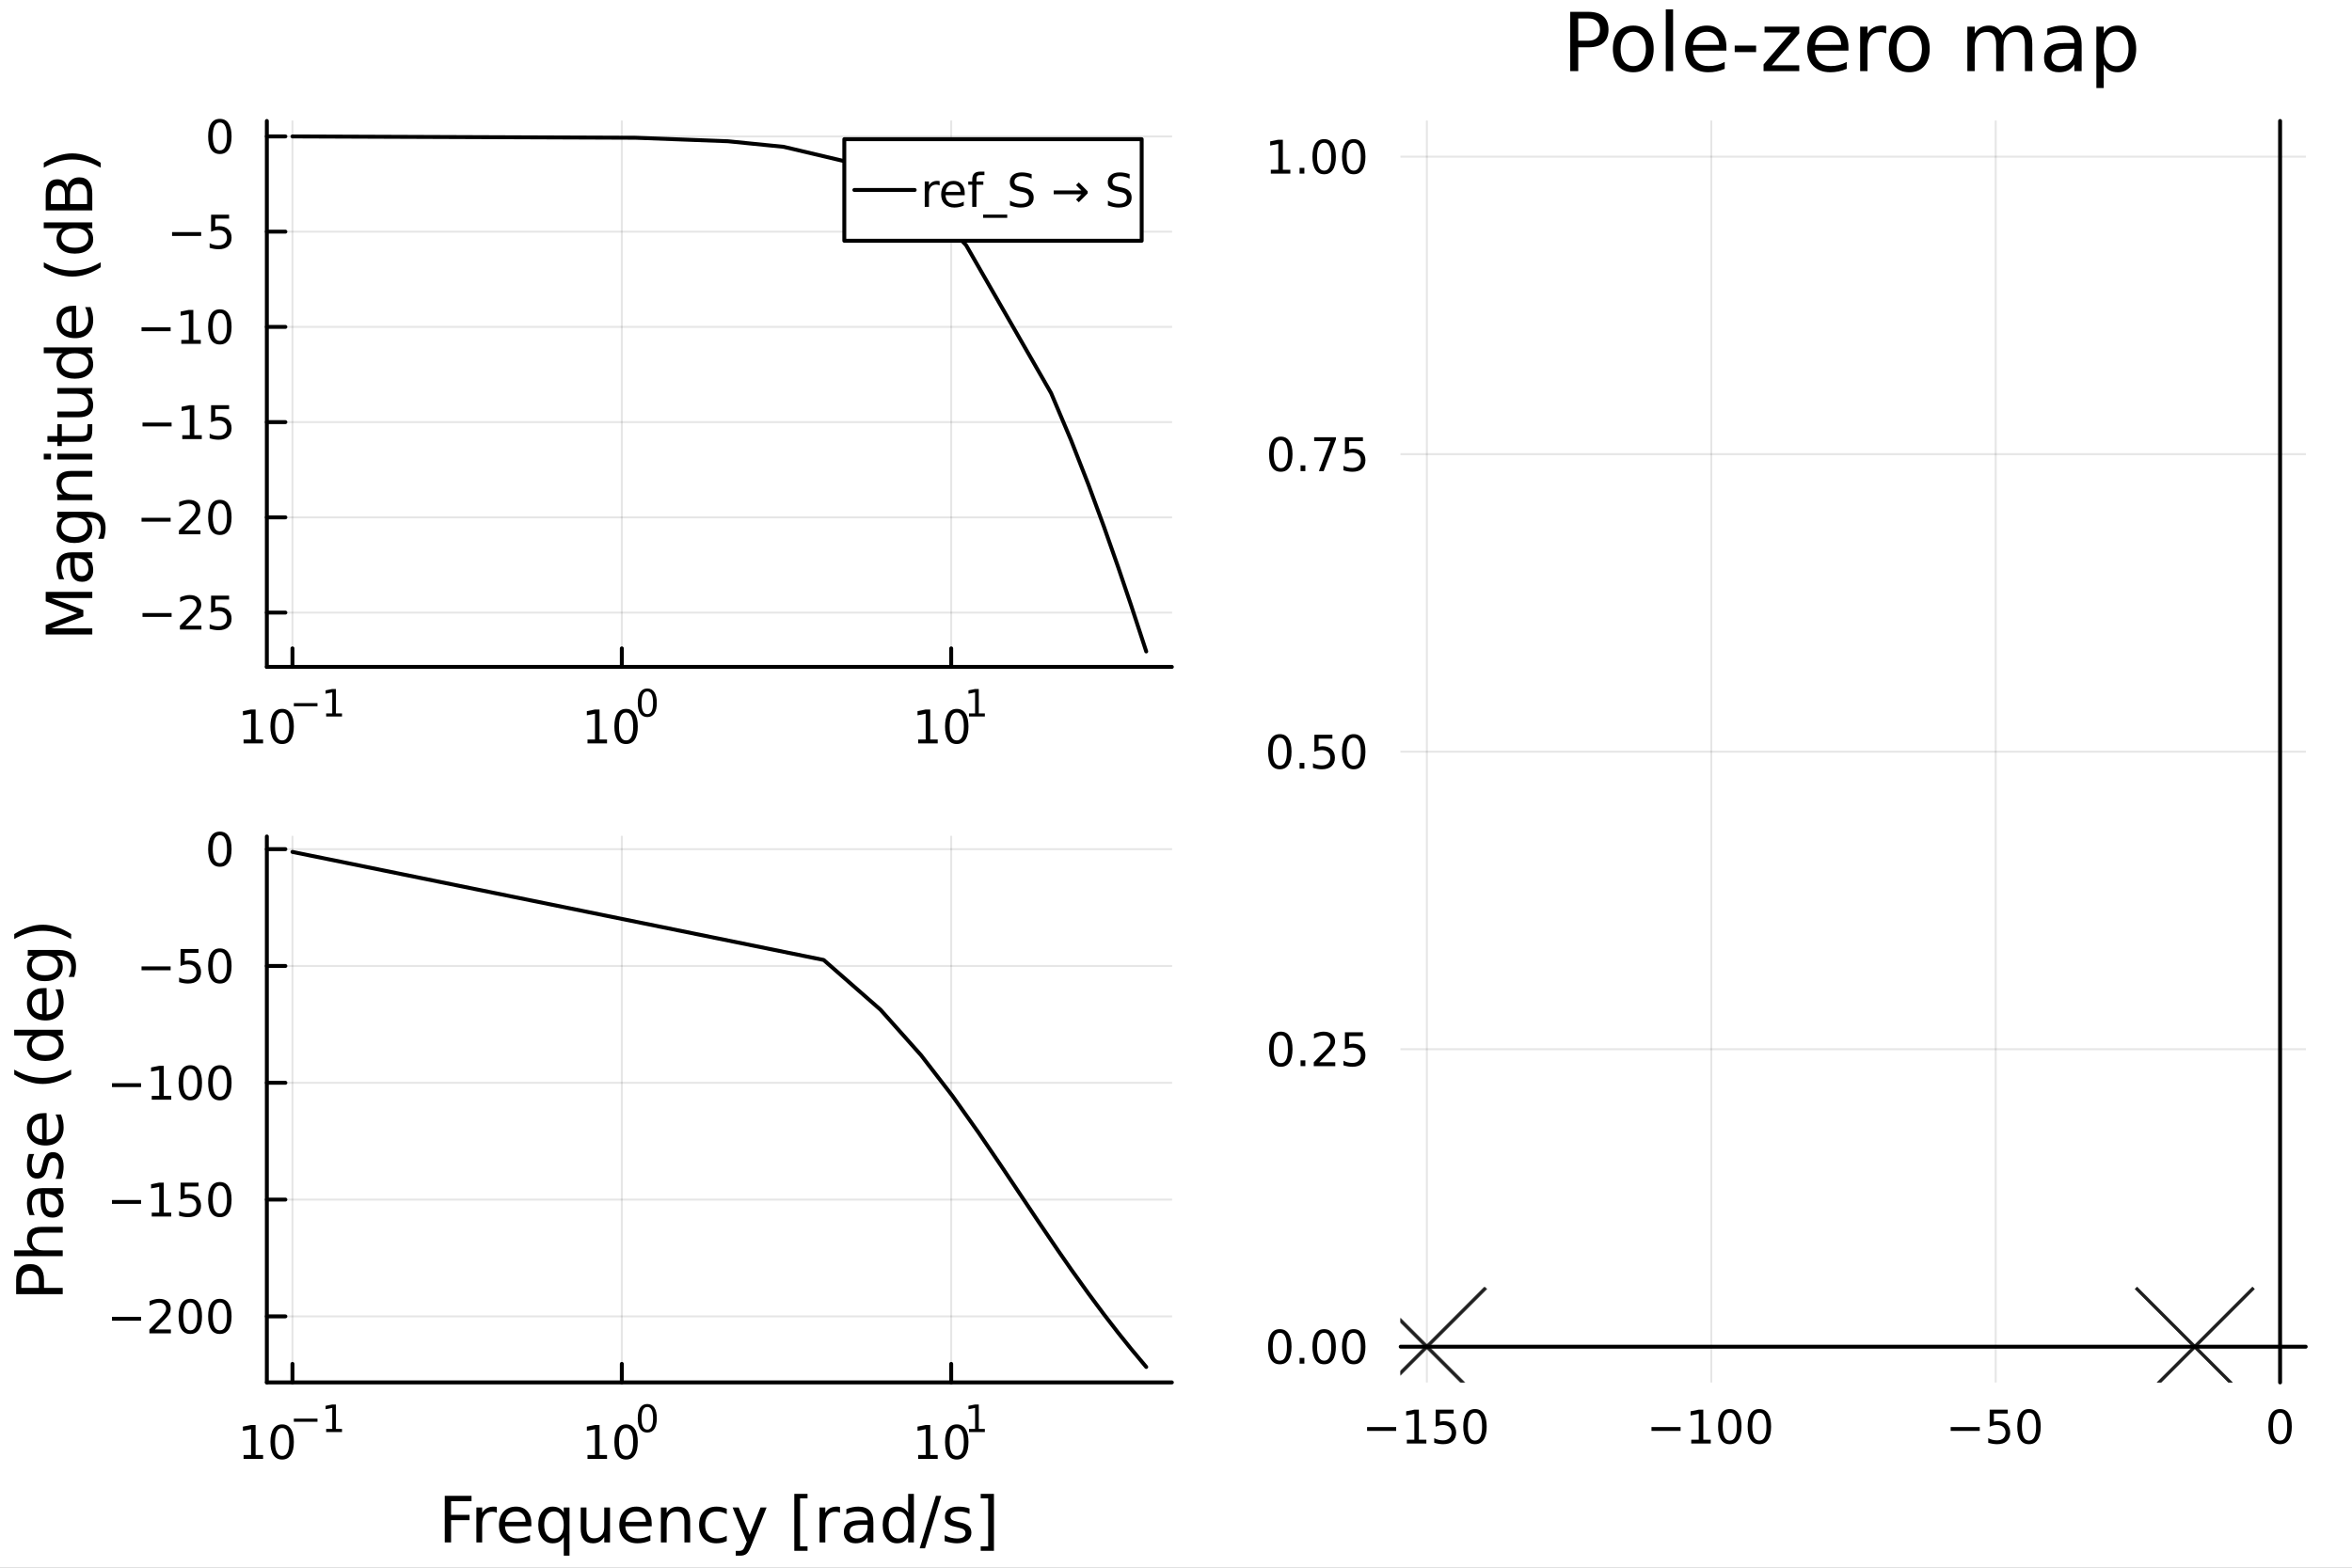 <?xml version="1.0" encoding="utf-8"?>
<svg xmlns="http://www.w3.org/2000/svg" xmlns:xlink="http://www.w3.org/1999/xlink" width="600" height="400" viewBox="0 0 2400 1600">
<rect x="0" y="0" width="2400" height="1600" fill="#808080" stroke="none"/>
<defs>
  <clipPath id="clip160">
    <rect x="0" y="0" width="2400" height="1600"/>
  </clipPath>
</defs>
<path clip-path="url(#clip160)" d="M0 1600 L2400 1600 L2400 0 L0 0  Z" fill="#ffffff" fill-rule="evenodd" fill-opacity="1"/>
<defs>
  <clipPath id="clip161">
    <rect x="480" y="0" width="1681" height="1600"/>
  </clipPath>
</defs>
<path clip-path="url(#clip160)" d="M272.297 680.645 L1195.77 680.645 L1195.77 123.472 L272.297 123.472  Z" fill="#ffffff" fill-rule="evenodd" fill-opacity="1"/>
<defs>
  <clipPath id="clip162">
    <rect x="272" y="123" width="924" height="558"/>
  </clipPath>
</defs>
<polyline clip-path="url(#clip162)" style="stroke:#000000; stroke-linecap:round; stroke-linejoin:round; stroke-width:2; stroke-opacity:0.1; fill:none" points="298.433,680.645 298.433,123.472 "/>
<polyline clip-path="url(#clip162)" style="stroke:#000000; stroke-linecap:round; stroke-linejoin:round; stroke-width:2; stroke-opacity:0.1; fill:none" points="634.52,680.645 634.52,123.472 "/>
<polyline clip-path="url(#clip162)" style="stroke:#000000; stroke-linecap:round; stroke-linejoin:round; stroke-width:2; stroke-opacity:0.1; fill:none" points="970.608,680.645 970.608,123.472 "/>
<polyline clip-path="url(#clip162)" style="stroke:#000000; stroke-linecap:round; stroke-linejoin:round; stroke-width:2; stroke-opacity:0.1; fill:none" points="272.297,625.228 1195.77,625.228 "/>
<polyline clip-path="url(#clip162)" style="stroke:#000000; stroke-linecap:round; stroke-linejoin:round; stroke-width:2; stroke-opacity:0.1; fill:none" points="272.297,528.028 1195.77,528.028 "/>
<polyline clip-path="url(#clip162)" style="stroke:#000000; stroke-linecap:round; stroke-linejoin:round; stroke-width:2; stroke-opacity:0.1; fill:none" points="272.297,430.829 1195.77,430.829 "/>
<polyline clip-path="url(#clip162)" style="stroke:#000000; stroke-linecap:round; stroke-linejoin:round; stroke-width:2; stroke-opacity:0.1; fill:none" points="272.297,333.629 1195.77,333.629 "/>
<polyline clip-path="url(#clip162)" style="stroke:#000000; stroke-linecap:round; stroke-linejoin:round; stroke-width:2; stroke-opacity:0.1; fill:none" points="272.297,236.429 1195.77,236.429 "/>
<polyline clip-path="url(#clip162)" style="stroke:#000000; stroke-linecap:round; stroke-linejoin:round; stroke-width:2; stroke-opacity:0.1; fill:none" points="272.297,139.23 1195.77,139.23 "/>
<polyline clip-path="url(#clip160)" style="stroke:#000000; stroke-linecap:round; stroke-linejoin:round; stroke-width:4; stroke-opacity:1; fill:none" points="272.297,680.645 1195.77,680.645 "/>
<polyline clip-path="url(#clip160)" style="stroke:#000000; stroke-linecap:round; stroke-linejoin:round; stroke-width:4; stroke-opacity:1; fill:none" points="298.433,680.645 298.433,661.747 "/>
<polyline clip-path="url(#clip160)" style="stroke:#000000; stroke-linecap:round; stroke-linejoin:round; stroke-width:4; stroke-opacity:1; fill:none" points="634.52,680.645 634.52,661.747 "/>
<polyline clip-path="url(#clip160)" style="stroke:#000000; stroke-linecap:round; stroke-linejoin:round; stroke-width:4; stroke-opacity:1; fill:none" points="970.608,680.645 970.608,661.747 "/>
<path clip-path="url(#clip160)" d="M248.548 754.77 L256.187 754.77 L256.187 728.404 L247.876 730.071 L247.876 725.811 L256.14 724.145 L260.816 724.145 L260.816 754.77 L268.455 754.77 L268.455 758.705 L248.548 758.705 L248.548 754.77 Z" fill="#000000" fill-rule="nonzero" fill-opacity="1" /><path clip-path="url(#clip160)" d="M287.899 727.223 Q284.288 727.223 282.46 730.788 Q280.654 734.33 280.654 741.459 Q280.654 748.566 282.46 752.131 Q284.288 755.672 287.899 755.672 Q291.534 755.672 293.339 752.131 Q295.168 748.566 295.168 741.459 Q295.168 734.33 293.339 730.788 Q291.534 727.223 287.899 727.223 M287.899 723.52 Q293.71 723.52 296.765 728.126 Q299.844 732.709 299.844 741.459 Q299.844 750.186 296.765 754.793 Q293.71 759.376 287.899 759.376 Q282.089 759.376 279.011 754.793 Q275.955 750.186 275.955 741.459 Q275.955 732.709 279.011 728.126 Q282.089 723.52 287.899 723.52 Z" fill="#000000" fill-rule="nonzero" fill-opacity="1" /><path clip-path="url(#clip160)" d="M299.844 717.621 L323.955 717.621 L323.955 720.818 L299.844 720.818 L299.844 717.621 Z" fill="#000000" fill-rule="nonzero" fill-opacity="1" /><path clip-path="url(#clip160)" d="M332.814 728.097 L339.02 728.097 L339.02 706.675 L332.268 708.029 L332.268 704.568 L338.983 703.214 L342.782 703.214 L342.782 728.097 L348.989 728.097 L348.989 731.294 L332.814 731.294 L332.814 728.097 Z" fill="#000000" fill-rule="nonzero" fill-opacity="1" /><path clip-path="url(#clip160)" d="M599.503 754.77 L607.142 754.77 L607.142 728.404 L598.832 730.071 L598.832 725.811 L607.096 724.145 L611.771 724.145 L611.771 754.77 L619.41 754.77 L619.41 758.705 L599.503 758.705 L599.503 754.77 Z" fill="#000000" fill-rule="nonzero" fill-opacity="1" /><path clip-path="url(#clip160)" d="M638.855 727.223 Q635.244 727.223 633.415 730.788 Q631.609 734.33 631.609 741.459 Q631.609 748.566 633.415 752.131 Q635.244 755.672 638.855 755.672 Q642.489 755.672 644.294 752.131 Q646.123 748.566 646.123 741.459 Q646.123 734.33 644.294 730.788 Q642.489 727.223 638.855 727.223 M638.855 723.52 Q644.665 723.52 647.72 728.126 Q650.799 732.709 650.799 741.459 Q650.799 750.186 647.72 754.793 Q644.665 759.376 638.855 759.376 Q633.045 759.376 629.966 754.793 Q626.91 750.186 626.91 741.459 Q626.91 732.709 629.966 728.126 Q633.045 723.52 638.855 723.52 Z" fill="#000000" fill-rule="nonzero" fill-opacity="1" /><path clip-path="url(#clip160)" d="M660.504 705.716 Q657.57 705.716 656.084 708.612 Q654.617 711.49 654.617 717.282 Q654.617 723.056 656.084 725.953 Q657.57 728.83 660.504 728.83 Q663.457 728.83 664.924 725.953 Q666.409 723.056 666.409 717.282 Q666.409 711.49 664.924 708.612 Q663.457 705.716 660.504 705.716 M660.504 702.706 Q665.225 702.706 667.707 706.449 Q670.209 710.173 670.209 717.282 Q670.209 724.373 667.707 728.116 Q665.225 731.84 660.504 731.84 Q655.783 731.84 653.282 728.116 Q650.799 724.373 650.799 717.282 Q650.799 710.173 653.282 706.449 Q655.783 702.706 660.504 702.706 Z" fill="#000000" fill-rule="nonzero" fill-opacity="1" /><path clip-path="url(#clip160)" d="M936.935 754.77 L944.574 754.77 L944.574 728.404 L936.264 730.071 L936.264 725.811 L944.528 724.145 L949.204 724.145 L949.204 754.77 L956.843 754.77 L956.843 758.705 L936.935 758.705 L936.935 754.77 Z" fill="#000000" fill-rule="nonzero" fill-opacity="1" /><path clip-path="url(#clip160)" d="M976.287 727.223 Q972.676 727.223 970.847 730.788 Q969.042 734.33 969.042 741.459 Q969.042 748.566 970.847 752.131 Q972.676 755.672 976.287 755.672 Q979.921 755.672 981.727 752.131 Q983.556 748.566 983.556 741.459 Q983.556 734.33 981.727 730.788 Q979.921 727.223 976.287 727.223 M976.287 723.52 Q982.097 723.52 985.153 728.126 Q988.231 732.709 988.231 741.459 Q988.231 750.186 985.153 754.793 Q982.097 759.376 976.287 759.376 Q970.477 759.376 967.398 754.793 Q964.343 750.186 964.343 741.459 Q964.343 732.709 967.398 728.126 Q970.477 723.52 976.287 723.52 Z" fill="#000000" fill-rule="nonzero" fill-opacity="1" /><path clip-path="url(#clip160)" d="M988.777 728.097 L994.983 728.097 L994.983 706.675 L988.231 708.029 L988.231 704.568 L994.946 703.214 L998.745 703.214 L998.745 728.097 L1004.95 728.097 L1004.95 731.294 L988.777 731.294 L988.777 728.097 Z" fill="#000000" fill-rule="nonzero" fill-opacity="1" /><polyline clip-path="url(#clip160)" style="stroke:#000000; stroke-linecap:round; stroke-linejoin:round; stroke-width:4; stroke-opacity:1; fill:none" points="272.297,680.645 272.297,123.472 "/>
<polyline clip-path="url(#clip160)" style="stroke:#000000; stroke-linecap:round; stroke-linejoin:round; stroke-width:4; stroke-opacity:1; fill:none" points="272.297,625.228 291.194,625.228 "/>
<polyline clip-path="url(#clip160)" style="stroke:#000000; stroke-linecap:round; stroke-linejoin:round; stroke-width:4; stroke-opacity:1; fill:none" points="272.297,528.028 291.194,528.028 "/>
<polyline clip-path="url(#clip160)" style="stroke:#000000; stroke-linecap:round; stroke-linejoin:round; stroke-width:4; stroke-opacity:1; fill:none" points="272.297,430.829 291.194,430.829 "/>
<polyline clip-path="url(#clip160)" style="stroke:#000000; stroke-linecap:round; stroke-linejoin:round; stroke-width:4; stroke-opacity:1; fill:none" points="272.297,333.629 291.194,333.629 "/>
<polyline clip-path="url(#clip160)" style="stroke:#000000; stroke-linecap:round; stroke-linejoin:round; stroke-width:4; stroke-opacity:1; fill:none" points="272.297,236.429 291.194,236.429 "/>
<polyline clip-path="url(#clip160)" style="stroke:#000000; stroke-linecap:round; stroke-linejoin:round; stroke-width:4; stroke-opacity:1; fill:none" points="272.297,139.23 291.194,139.23 "/>
<path clip-path="url(#clip160)" d="M145.417 625.679 L175.093 625.679 L175.093 629.614 L145.417 629.614 L145.417 625.679 Z" fill="#000000" fill-rule="nonzero" fill-opacity="1" /><path clip-path="url(#clip160)" d="M189.213 638.573 L205.533 638.573 L205.533 642.508 L183.588 642.508 L183.588 638.573 Q186.251 635.818 190.834 631.188 Q195.44 626.536 196.621 625.193 Q198.866 622.67 199.746 620.934 Q200.649 619.175 200.649 617.485 Q200.649 614.73 198.704 612.994 Q196.783 611.258 193.681 611.258 Q191.482 611.258 189.028 612.022 Q186.598 612.786 183.82 614.337 L183.82 609.615 Q186.644 608.48 189.098 607.902 Q191.551 607.323 193.588 607.323 Q198.959 607.323 202.153 610.008 Q205.348 612.693 205.348 617.184 Q205.348 619.314 204.537 621.235 Q203.75 623.133 201.644 625.726 Q201.065 626.397 197.963 629.614 Q194.862 632.809 189.213 638.573 Z" fill="#000000" fill-rule="nonzero" fill-opacity="1" /><path clip-path="url(#clip160)" d="M215.394 607.948 L233.75 607.948 L233.75 611.883 L219.676 611.883 L219.676 620.355 Q220.695 620.008 221.713 619.846 Q222.732 619.661 223.75 619.661 Q229.537 619.661 232.917 622.832 Q236.297 626.003 236.297 631.42 Q236.297 636.999 232.824 640.1 Q229.352 643.179 223.033 643.179 Q220.857 643.179 218.588 642.809 Q216.343 642.438 213.936 641.698 L213.936 636.999 Q216.019 638.133 218.241 638.688 Q220.463 639.244 222.94 639.244 Q226.945 639.244 229.283 637.138 Q231.621 635.031 231.621 631.42 Q231.621 627.809 229.283 625.702 Q226.945 623.596 222.94 623.596 Q221.065 623.596 219.19 624.013 Q217.338 624.429 215.394 625.309 L215.394 607.948 Z" fill="#000000" fill-rule="nonzero" fill-opacity="1" /><path clip-path="url(#clip160)" d="M144.422 528.48 L174.098 528.48 L174.098 532.415 L144.422 532.415 L144.422 528.48 Z" fill="#000000" fill-rule="nonzero" fill-opacity="1" /><path clip-path="url(#clip160)" d="M188.218 541.373 L204.537 541.373 L204.537 545.308 L182.593 545.308 L182.593 541.373 Q185.255 538.618 189.838 533.989 Q194.445 529.336 195.625 527.994 Q197.871 525.47 198.75 523.734 Q199.653 521.975 199.653 520.285 Q199.653 517.531 197.709 515.795 Q195.787 514.058 192.686 514.058 Q190.487 514.058 188.033 514.822 Q185.602 515.586 182.825 517.137 L182.825 512.415 Q185.649 511.281 188.102 510.702 Q190.556 510.123 192.593 510.123 Q197.963 510.123 201.158 512.808 Q204.352 515.494 204.352 519.984 Q204.352 522.114 203.542 524.035 Q202.755 525.933 200.649 528.526 Q200.07 529.197 196.968 532.415 Q193.866 535.609 188.218 541.373 Z" fill="#000000" fill-rule="nonzero" fill-opacity="1" /><path clip-path="url(#clip160)" d="M224.352 513.827 Q220.741 513.827 218.912 517.392 Q217.107 520.933 217.107 528.063 Q217.107 535.169 218.912 538.734 Q220.741 542.276 224.352 542.276 Q227.986 542.276 229.792 538.734 Q231.621 535.169 231.621 528.063 Q231.621 520.933 229.792 517.392 Q227.986 513.827 224.352 513.827 M224.352 510.123 Q230.162 510.123 233.218 514.73 Q236.297 519.313 236.297 528.063 Q236.297 536.79 233.218 541.396 Q230.162 545.98 224.352 545.98 Q218.542 545.98 215.463 541.396 Q212.408 536.79 212.408 528.063 Q212.408 519.313 215.463 514.73 Q218.542 510.123 224.352 510.123 Z" fill="#000000" fill-rule="nonzero" fill-opacity="1" /><path clip-path="url(#clip160)" d="M145.417 431.28 L175.093 431.28 L175.093 435.215 L145.417 435.215 L145.417 431.28 Z" fill="#000000" fill-rule="nonzero" fill-opacity="1" /><path clip-path="url(#clip160)" d="M185.996 444.174 L193.635 444.174 L193.635 417.808 L185.325 419.475 L185.325 415.215 L193.588 413.549 L198.264 413.549 L198.264 444.174 L205.903 444.174 L205.903 448.109 L185.996 448.109 L185.996 444.174 Z" fill="#000000" fill-rule="nonzero" fill-opacity="1" /><path clip-path="url(#clip160)" d="M215.394 413.549 L233.75 413.549 L233.75 417.484 L219.676 417.484 L219.676 425.956 Q220.695 425.609 221.713 425.447 Q222.732 425.262 223.75 425.262 Q229.537 425.262 232.917 428.433 Q236.297 431.604 236.297 437.021 Q236.297 442.599 232.824 445.701 Q229.352 448.78 223.033 448.78 Q220.857 448.78 218.588 448.41 Q216.343 448.039 213.936 447.298 L213.936 442.599 Q216.019 443.734 218.241 444.289 Q220.463 444.845 222.94 444.845 Q226.945 444.845 229.283 442.738 Q231.621 440.632 231.621 437.021 Q231.621 433.41 229.283 431.303 Q226.945 429.197 222.94 429.197 Q221.065 429.197 219.19 429.613 Q217.338 430.03 215.394 430.91 L215.394 413.549 Z" fill="#000000" fill-rule="nonzero" fill-opacity="1" /><path clip-path="url(#clip160)" d="M144.422 334.08 L174.098 334.08 L174.098 338.016 L144.422 338.016 L144.422 334.08 Z" fill="#000000" fill-rule="nonzero" fill-opacity="1" /><path clip-path="url(#clip160)" d="M185.001 346.974 L192.639 346.974 L192.639 320.608 L184.329 322.275 L184.329 318.016 L192.593 316.349 L197.269 316.349 L197.269 346.974 L204.908 346.974 L204.908 350.909 L185.001 350.909 L185.001 346.974 Z" fill="#000000" fill-rule="nonzero" fill-opacity="1" /><path clip-path="url(#clip160)" d="M224.352 319.428 Q220.741 319.428 218.912 322.993 Q217.107 326.534 217.107 333.664 Q217.107 340.77 218.912 344.335 Q220.741 347.877 224.352 347.877 Q227.986 347.877 229.792 344.335 Q231.621 340.77 231.621 333.664 Q231.621 326.534 229.792 322.993 Q227.986 319.428 224.352 319.428 M224.352 315.724 Q230.162 315.724 233.218 320.331 Q236.297 324.914 236.297 333.664 Q236.297 342.391 233.218 346.997 Q230.162 351.58 224.352 351.58 Q218.542 351.58 215.463 346.997 Q212.408 342.391 212.408 333.664 Q212.408 324.914 215.463 320.331 Q218.542 315.724 224.352 315.724 Z" fill="#000000" fill-rule="nonzero" fill-opacity="1" /><path clip-path="url(#clip160)" d="M175.579 236.881 L205.255 236.881 L205.255 240.816 L175.579 240.816 L175.579 236.881 Z" fill="#000000" fill-rule="nonzero" fill-opacity="1" /><path clip-path="url(#clip160)" d="M215.394 219.149 L233.75 219.149 L233.75 223.085 L219.676 223.085 L219.676 231.557 Q220.695 231.21 221.713 231.048 Q222.732 230.862 223.75 230.862 Q229.537 230.862 232.917 234.034 Q236.297 237.205 236.297 242.622 Q236.297 248.2 232.824 251.302 Q229.352 254.381 223.033 254.381 Q220.857 254.381 218.588 254.01 Q216.343 253.64 213.936 252.899 L213.936 248.2 Q216.019 249.334 218.241 249.89 Q220.463 250.446 222.94 250.446 Q226.945 250.446 229.283 248.339 Q231.621 246.233 231.621 242.622 Q231.621 239.01 229.283 236.904 Q226.945 234.798 222.94 234.798 Q221.065 234.798 219.19 235.214 Q217.338 235.631 215.394 236.51 L215.394 219.149 Z" fill="#000000" fill-rule="nonzero" fill-opacity="1" /><path clip-path="url(#clip160)" d="M224.352 125.029 Q220.741 125.029 218.912 128.593 Q217.107 132.135 217.107 139.265 Q217.107 146.371 218.912 149.936 Q220.741 153.477 224.352 153.477 Q227.986 153.477 229.792 149.936 Q231.621 146.371 231.621 139.265 Q231.621 132.135 229.792 128.593 Q227.986 125.029 224.352 125.029 M224.352 121.325 Q230.162 121.325 233.218 125.931 Q236.297 130.515 236.297 139.265 Q236.297 147.991 233.218 152.598 Q230.162 157.181 224.352 157.181 Q218.542 157.181 215.463 152.598 Q212.408 147.991 212.408 139.265 Q212.408 130.515 215.463 125.931 Q218.542 121.325 224.352 121.325 Z" fill="#000000" fill-rule="nonzero" fill-opacity="1" /><path clip-path="url(#clip160)" d="M46.646 647.568 L46.646 637.987 L78.984 625.861 L46.646 613.67 L46.646 604.09 L94.166 604.09 L94.166 610.36 L52.439 610.36 L85.031 622.614 L85.031 629.075 L52.439 641.329 L94.166 641.329 L94.166 647.568 L46.646 647.568 Z" fill="#000000" fill-rule="nonzero" fill-opacity="1" /><path clip-path="url(#clip160)" d="M76.247 575.381 Q76.247 582.478 77.87 585.216 Q79.493 587.953 83.408 587.953 Q86.527 587.953 88.373 585.916 Q90.188 583.847 90.188 580.314 Q90.188 575.444 86.75 572.516 Q83.281 569.556 77.552 569.556 L76.247 569.556 L76.247 575.381 M73.828 563.7 L94.166 563.7 L94.166 569.556 L88.755 569.556 Q92.002 571.561 93.561 574.553 Q95.089 577.545 95.089 581.874 Q95.089 587.348 92.034 590.595 Q88.946 593.809 83.79 593.809 Q77.774 593.809 74.719 589.799 Q71.663 585.757 71.663 577.768 L71.663 569.556 L71.09 569.556 Q67.048 569.556 64.852 572.23 Q62.624 574.871 62.624 579.678 Q62.624 582.733 63.356 585.629 Q64.088 588.526 65.552 591.199 L60.141 591.199 Q58.9 587.985 58.295 584.961 Q57.659 581.937 57.659 579.073 Q57.659 571.338 61.669 567.519 Q65.68 563.7 73.828 563.7 Z" fill="#000000" fill-rule="nonzero" fill-opacity="1" /><path clip-path="url(#clip160)" d="M75.928 528.179 Q69.563 528.179 66.061 530.821 Q62.56 533.431 62.56 538.173 Q62.56 542.884 66.061 545.526 Q69.563 548.135 75.928 548.135 Q82.262 548.135 85.763 545.526 Q89.264 542.884 89.264 538.173 Q89.264 533.431 85.763 530.821 Q82.262 528.179 75.928 528.179 M89.742 522.323 Q98.845 522.323 103.269 526.365 Q107.725 530.407 107.725 538.746 Q107.725 541.833 107.248 544.571 Q106.802 547.308 105.847 549.886 L100.15 549.886 Q101.55 547.308 102.219 544.793 Q102.887 542.279 102.887 539.669 Q102.887 533.908 99.863 531.044 Q96.871 528.179 90.792 528.179 L87.896 528.179 Q91.047 529.993 92.606 532.826 Q94.166 535.659 94.166 539.605 Q94.166 546.162 89.169 550.172 Q84.172 554.183 75.928 554.183 Q67.653 554.183 62.656 550.172 Q57.659 546.162 57.659 539.605 Q57.659 535.659 59.218 532.826 Q60.778 529.993 63.929 528.179 L58.518 528.179 L58.518 522.323 L89.742 522.323 Z" fill="#000000" fill-rule="nonzero" fill-opacity="1" /><path clip-path="url(#clip160)" d="M72.65 480.627 L94.166 480.627 L94.166 486.484 L72.841 486.484 Q67.78 486.484 65.266 488.457 Q62.751 490.43 62.751 494.377 Q62.751 499.12 65.775 501.857 Q68.799 504.594 74.019 504.594 L94.166 504.594 L94.166 510.482 L58.518 510.482 L58.518 504.594 L64.056 504.594 Q60.842 502.493 59.25 499.661 Q57.659 496.796 57.659 493.072 Q57.659 486.929 61.478 483.778 Q65.266 480.627 72.65 480.627 Z" fill="#000000" fill-rule="nonzero" fill-opacity="1" /><path clip-path="url(#clip160)" d="M58.518 468.946 L58.518 463.09 L94.166 463.09 L94.166 468.946 L58.518 468.946 M44.641 468.946 L44.641 463.09 L52.057 463.09 L52.057 468.946 L44.641 468.946 Z" fill="#000000" fill-rule="nonzero" fill-opacity="1" /><path clip-path="url(#clip160)" d="M48.397 445.043 L58.518 445.043 L58.518 432.98 L63.07 432.98 L63.07 445.043 L82.421 445.043 Q86.782 445.043 88.023 443.865 Q89.264 442.656 89.264 438.995 L89.264 432.98 L94.166 432.98 L94.166 438.995 Q94.166 445.775 91.652 448.353 Q89.105 450.931 82.421 450.931 L63.07 450.931 L63.07 455.228 L58.518 455.228 L58.518 450.931 L48.397 450.931 L48.397 445.043 Z" fill="#000000" fill-rule="nonzero" fill-opacity="1" /><path clip-path="url(#clip160)" d="M80.098 425.882 L58.518 425.882 L58.518 420.026 L79.875 420.026 Q84.936 420.026 87.482 418.052 Q89.996 416.079 89.996 412.132 Q89.996 407.39 86.973 404.652 Q83.949 401.883 78.729 401.883 L58.518 401.883 L58.518 396.027 L94.166 396.027 L94.166 401.883 L88.692 401.883 Q91.938 404.016 93.529 406.849 Q95.089 409.65 95.089 413.373 Q95.089 419.516 91.27 422.699 Q87.45 425.882 80.098 425.882 M57.659 411.145 L57.659 411.145 Z" fill="#000000" fill-rule="nonzero" fill-opacity="1" /><path clip-path="url(#clip160)" d="M63.929 360.506 L44.641 360.506 L44.641 354.65 L94.166 354.65 L94.166 360.506 L88.819 360.506 Q92.002 362.352 93.561 365.185 Q95.089 367.986 95.089 371.933 Q95.089 378.394 89.933 382.468 Q84.777 386.51 76.374 386.51 Q67.971 386.51 62.815 382.468 Q57.659 378.394 57.659 371.933 Q57.659 367.986 59.218 365.185 Q60.746 362.352 63.929 360.506 M76.374 380.463 Q82.835 380.463 86.527 377.821 Q90.188 375.147 90.188 370.5 Q90.188 365.853 86.527 363.18 Q82.835 360.506 76.374 360.506 Q69.913 360.506 66.252 363.18 Q62.56 365.853 62.56 370.5 Q62.56 375.147 66.252 377.821 Q69.913 380.463 76.374 380.463 Z" fill="#000000" fill-rule="nonzero" fill-opacity="1" /><path clip-path="url(#clip160)" d="M74.878 312.095 L77.743 312.095 L77.743 339.022 Q83.79 338.64 86.973 335.394 Q90.124 332.115 90.124 326.291 Q90.124 322.917 89.296 319.766 Q88.469 316.583 86.814 313.464 L92.352 313.464 Q93.689 316.615 94.389 319.925 Q95.089 323.235 95.089 326.641 Q95.089 335.171 90.124 340.168 Q85.159 345.133 76.692 345.133 Q67.939 345.133 62.815 340.422 Q57.659 335.68 57.659 327.659 Q57.659 320.466 62.306 316.296 Q66.921 312.095 74.878 312.095 M73.159 317.952 Q68.353 318.015 65.489 320.657 Q62.624 323.267 62.624 327.596 Q62.624 332.497 65.393 335.457 Q68.162 338.385 73.191 338.831 L73.159 317.952 Z" fill="#000000" fill-rule="nonzero" fill-opacity="1" /><path clip-path="url(#clip160)" d="M44.705 267.694 Q52.025 271.959 59.187 274.028 Q66.348 276.097 73.7 276.097 Q81.053 276.097 88.278 274.028 Q95.471 271.927 102.76 267.694 L102.76 272.787 Q95.28 277.561 88.055 279.948 Q80.83 282.304 73.7 282.304 Q66.603 282.304 59.409 279.948 Q52.216 277.593 44.705 272.787 L44.705 267.694 Z" fill="#000000" fill-rule="nonzero" fill-opacity="1" /><path clip-path="url(#clip160)" d="M63.929 232.874 L44.641 232.874 L44.641 227.017 L94.166 227.017 L94.166 232.874 L88.819 232.874 Q92.002 234.72 93.561 237.553 Q95.089 240.354 95.089 244.3 Q95.089 250.761 89.933 254.836 Q84.777 258.878 76.374 258.878 Q67.971 258.878 62.815 254.836 Q57.659 250.761 57.659 244.3 Q57.659 240.354 59.218 237.553 Q60.746 234.72 63.929 232.874 M76.374 252.83 Q82.835 252.83 86.527 250.189 Q90.188 247.515 90.188 242.868 Q90.188 238.221 86.527 235.547 Q82.835 232.874 76.374 232.874 Q69.913 232.874 66.252 235.547 Q62.56 238.221 62.56 242.868 Q62.56 247.515 66.252 250.189 Q69.913 252.83 76.374 252.83 Z" fill="#000000" fill-rule="nonzero" fill-opacity="1" /><path clip-path="url(#clip160)" d="M71.472 208.27 L88.882 208.27 L88.882 197.958 Q88.882 192.77 86.75 190.287 Q84.586 187.773 80.162 187.773 Q75.706 187.773 73.605 190.287 Q71.472 192.77 71.472 197.958 L71.472 208.27 M51.93 208.27 L66.252 208.27 L66.252 198.754 Q66.252 194.043 64.502 191.751 Q62.719 189.428 59.091 189.428 Q55.494 189.428 53.712 191.751 Q51.93 194.043 51.93 198.754 L51.93 208.27 M46.646 214.7 L46.646 198.276 Q46.646 190.924 49.702 186.945 Q52.757 182.967 58.391 182.967 Q62.751 182.967 65.329 185.004 Q67.907 187.041 68.544 190.987 Q69.563 186.245 72.809 183.635 Q76.024 180.993 80.862 180.993 Q87.227 180.993 90.697 185.322 Q94.166 189.651 94.166 197.64 L94.166 214.7 L46.646 214.7 Z" fill="#000000" fill-rule="nonzero" fill-opacity="1" /><path clip-path="url(#clip160)" d="M44.705 171.158 L44.705 166.066 Q52.216 161.291 59.409 158.936 Q66.603 156.549 73.7 156.549 Q80.83 156.549 88.055 158.936 Q95.28 161.291 102.76 166.066 L102.76 171.158 Q95.471 166.925 88.278 164.856 Q81.053 162.756 73.7 162.756 Q66.348 162.756 59.187 164.856 Q52.025 166.925 44.705 171.158 Z" fill="#000000" fill-rule="nonzero" fill-opacity="1" /><polyline clip-path="url(#clip162)" style="stroke:#000000; stroke-linecap:round; stroke-linejoin:round; stroke-width:4; stroke-opacity:1; fill:none" points="298.433,139.241 648.432,140.593 742.814,144.163 799.661,149.859 872.326,167.034 920.618,190.622 956.842,218.913 985.84,250.299 1072.51,401.116 1092.81,449.042 1110.64,494.61 1126.52,537.719 1140.84,578.428 1153.88,616.867 1169.63,664.876 "/>
<path clip-path="url(#clip160)" d="M861.528 245.725 L1164.98 245.725 L1164.98 142.045 L861.528 142.045  Z" fill="#ffffff" fill-rule="evenodd" fill-opacity="1"/>
<polyline clip-path="url(#clip160)" style="stroke:#000000; stroke-linecap:round; stroke-linejoin:round; stroke-width:4; stroke-opacity:1; fill:none" points="861.528,245.725 1164.98,245.725 1164.98,142.045 861.528,142.045 861.528,245.725 "/>
<polyline clip-path="url(#clip160)" style="stroke:#000000; stroke-linecap:round; stroke-linejoin:round; stroke-width:4; stroke-opacity:1; fill:none" points="871.789,193.885 933.353,193.885 "/>
<path clip-path="url(#clip160)" d="M958.799 189.22 Q958.082 188.804 957.225 188.618 Q956.392 188.41 955.373 188.41 Q951.762 188.41 949.818 190.771 Q947.896 193.109 947.896 197.507 L947.896 211.165 L943.614 211.165 L943.614 185.239 L947.896 185.239 L947.896 189.267 Q949.239 186.905 951.392 185.771 Q953.545 184.614 956.623 184.614 Q957.063 184.614 957.595 184.683 Q958.128 184.73 958.776 184.845 L958.799 189.22 Z" fill="#000000" fill-rule="nonzero" fill-opacity="1" /><path clip-path="url(#clip160)" d="M984.401 197.137 L984.401 199.22 L964.818 199.22 Q965.095 203.618 967.457 205.933 Q969.841 208.225 974.077 208.225 Q976.531 208.225 978.822 207.623 Q981.137 207.021 983.406 205.817 L983.406 209.845 Q981.114 210.817 978.706 211.327 Q976.299 211.836 973.822 211.836 Q967.619 211.836 963.984 208.225 Q960.373 204.614 960.373 198.456 Q960.373 192.091 963.799 188.364 Q967.248 184.614 973.081 184.614 Q978.313 184.614 981.345 187.993 Q984.401 191.35 984.401 197.137 M980.142 195.887 Q980.095 192.391 978.174 190.308 Q976.276 188.225 973.128 188.225 Q969.563 188.225 967.41 190.239 Q965.281 192.253 964.957 195.91 L980.142 195.887 Z" fill="#000000" fill-rule="nonzero" fill-opacity="1" /><path clip-path="url(#clip160)" d="M1004.52 175.146 L1004.52 178.688 L1000.44 178.688 Q998.151 178.688 997.248 179.614 Q996.368 180.54 996.368 182.947 L996.368 185.239 L1003.38 185.239 L1003.38 188.549 L996.368 188.549 L996.368 211.165 L992.086 211.165 L992.086 188.549 L988.012 188.549 L988.012 185.239 L992.086 185.239 L992.086 183.433 Q992.086 179.105 994.1 177.137 Q996.114 175.146 1000.49 175.146 L1004.52 175.146 Z" fill="#000000" fill-rule="nonzero" fill-opacity="1" /><path clip-path="url(#clip160)" d="M1027.78 219.035 L1027.78 222.345 L1003.15 222.345 L1003.15 219.035 L1027.78 219.035 Z" fill="#000000" fill-rule="nonzero" fill-opacity="1" /><path clip-path="url(#clip160)" d="M1052.69 177.739 L1052.69 182.299 Q1050.03 181.026 1047.66 180.401 Q1045.3 179.776 1043.1 179.776 Q1039.28 179.776 1037.2 181.257 Q1035.14 182.739 1035.14 185.47 Q1035.14 187.762 1036.51 188.942 Q1037.9 190.1 1041.74 190.817 L1044.56 191.396 Q1049.79 192.391 1052.27 194.915 Q1054.77 197.415 1054.77 201.628 Q1054.77 206.651 1051.39 209.243 Q1048.03 211.836 1041.53 211.836 Q1039.08 211.836 1036.3 211.28 Q1033.54 210.725 1030.58 209.637 L1030.58 204.822 Q1033.43 206.419 1036.16 207.229 Q1038.89 208.04 1041.53 208.04 Q1045.53 208.04 1047.71 206.465 Q1049.89 204.891 1049.89 201.975 Q1049.89 199.428 1048.31 197.993 Q1046.76 196.558 1043.2 195.841 L1040.35 195.285 Q1035.12 194.243 1032.78 192.021 Q1030.44 189.799 1030.44 185.841 Q1030.44 181.257 1033.66 178.618 Q1036.9 175.98 1042.57 175.98 Q1045 175.98 1047.53 176.419 Q1050.05 176.859 1052.69 177.739 Z" fill="#000000" fill-rule="nonzero" fill-opacity="1" /><path clip-path="url(#clip160)" d="M1109.89 195.262 L1109.89 197.345 L1100.79 206.442 L1098.01 203.665 L1103.4 198.271 L1075.19 198.271 L1075.19 194.336 L1103.4 194.336 L1098.01 188.942 L1100.79 186.165 L1109.89 195.262 Z" fill="#000000" fill-rule="nonzero" fill-opacity="1" /><path clip-path="url(#clip160)" d="M1152.64 177.739 L1152.64 182.299 Q1149.98 181.026 1147.62 180.401 Q1145.26 179.776 1143.06 179.776 Q1139.24 179.776 1137.15 181.257 Q1135.09 182.739 1135.09 185.47 Q1135.09 187.762 1136.46 188.942 Q1137.85 190.1 1141.69 190.817 L1144.52 191.396 Q1149.75 192.391 1152.22 194.915 Q1154.72 197.415 1154.72 201.628 Q1154.72 206.651 1151.34 209.243 Q1147.99 211.836 1141.48 211.836 Q1139.03 211.836 1136.25 211.28 Q1133.5 210.725 1130.53 209.637 L1130.53 204.822 Q1133.38 206.419 1136.11 207.229 Q1138.84 208.04 1141.48 208.04 Q1145.49 208.04 1147.66 206.465 Q1149.84 204.891 1149.84 201.975 Q1149.84 199.428 1148.27 197.993 Q1146.71 196.558 1143.15 195.841 L1140.3 195.285 Q1135.07 194.243 1132.73 192.021 Q1130.4 189.799 1130.4 185.841 Q1130.4 181.257 1133.61 178.618 Q1136.85 175.98 1142.53 175.98 Q1144.96 175.98 1147.48 176.419 Q1150 176.859 1152.64 177.739 Z" fill="#000000" fill-rule="nonzero" fill-opacity="1" /><path clip-path="url(#clip160)" d="M272.297 1410.9 L1195.77 1410.9 L1195.77 853.724 L272.297 853.724  Z" fill="#ffffff" fill-rule="evenodd" fill-opacity="1"/>
<defs>
  <clipPath id="clip163">
    <rect x="272" y="853" width="924" height="558"/>
  </clipPath>
</defs>
<polyline clip-path="url(#clip163)" style="stroke:#000000; stroke-linecap:round; stroke-linejoin:round; stroke-width:2; stroke-opacity:0.1; fill:none" points="298.433,1410.9 298.433,853.724 "/>
<polyline clip-path="url(#clip163)" style="stroke:#000000; stroke-linecap:round; stroke-linejoin:round; stroke-width:2; stroke-opacity:0.1; fill:none" points="634.52,1410.9 634.52,853.724 "/>
<polyline clip-path="url(#clip163)" style="stroke:#000000; stroke-linecap:round; stroke-linejoin:round; stroke-width:2; stroke-opacity:0.1; fill:none" points="970.608,1410.9 970.608,853.724 "/>
<polyline clip-path="url(#clip163)" style="stroke:#000000; stroke-linecap:round; stroke-linejoin:round; stroke-width:2; stroke-opacity:0.1; fill:none" points="272.297,1343.52 1195.77,1343.52 "/>
<polyline clip-path="url(#clip163)" style="stroke:#000000; stroke-linecap:round; stroke-linejoin:round; stroke-width:2; stroke-opacity:0.1; fill:none" points="272.297,1224.31 1195.77,1224.31 "/>
<polyline clip-path="url(#clip163)" style="stroke:#000000; stroke-linecap:round; stroke-linejoin:round; stroke-width:2; stroke-opacity:0.1; fill:none" points="272.297,1105.1 1195.77,1105.1 "/>
<polyline clip-path="url(#clip163)" style="stroke:#000000; stroke-linecap:round; stroke-linejoin:round; stroke-width:2; stroke-opacity:0.1; fill:none" points="272.297,985.883 1195.77,985.883 "/>
<polyline clip-path="url(#clip163)" style="stroke:#000000; stroke-linecap:round; stroke-linejoin:round; stroke-width:2; stroke-opacity:0.1; fill:none" points="272.297,866.67 1195.77,866.67 "/>
<polyline clip-path="url(#clip160)" style="stroke:#000000; stroke-linecap:round; stroke-linejoin:round; stroke-width:4; stroke-opacity:1; fill:none" points="272.297,1410.9 1195.77,1410.9 "/>
<polyline clip-path="url(#clip160)" style="stroke:#000000; stroke-linecap:round; stroke-linejoin:round; stroke-width:4; stroke-opacity:1; fill:none" points="298.433,1410.9 298.433,1392 "/>
<polyline clip-path="url(#clip160)" style="stroke:#000000; stroke-linecap:round; stroke-linejoin:round; stroke-width:4; stroke-opacity:1; fill:none" points="634.52,1410.9 634.52,1392 "/>
<polyline clip-path="url(#clip160)" style="stroke:#000000; stroke-linecap:round; stroke-linejoin:round; stroke-width:4; stroke-opacity:1; fill:none" points="970.608,1410.9 970.608,1392 "/>
<path clip-path="url(#clip160)" d="M248.548 1485.02 L256.187 1485.02 L256.187 1458.66 L247.876 1460.32 L247.876 1456.06 L256.14 1454.4 L260.816 1454.4 L260.816 1485.02 L268.455 1485.02 L268.455 1488.96 L248.548 1488.96 L248.548 1485.02 Z" fill="#000000" fill-rule="nonzero" fill-opacity="1" /><path clip-path="url(#clip160)" d="M287.899 1457.48 Q284.288 1457.48 282.46 1461.04 Q280.654 1464.58 280.654 1471.71 Q280.654 1478.82 282.46 1482.38 Q284.288 1485.92 287.899 1485.92 Q291.534 1485.92 293.339 1482.38 Q295.168 1478.82 295.168 1471.71 Q295.168 1464.58 293.339 1461.04 Q291.534 1457.48 287.899 1457.48 M287.899 1453.77 Q293.71 1453.77 296.765 1458.38 Q299.844 1462.96 299.844 1471.71 Q299.844 1480.44 296.765 1485.04 Q293.71 1489.63 287.899 1489.63 Q282.089 1489.63 279.011 1485.04 Q275.955 1480.44 275.955 1471.71 Q275.955 1462.96 279.011 1458.38 Q282.089 1453.77 287.899 1453.77 Z" fill="#000000" fill-rule="nonzero" fill-opacity="1" /><path clip-path="url(#clip160)" d="M299.844 1447.87 L323.955 1447.87 L323.955 1451.07 L299.844 1451.07 L299.844 1447.87 Z" fill="#000000" fill-rule="nonzero" fill-opacity="1" /><path clip-path="url(#clip160)" d="M332.814 1458.35 L339.02 1458.35 L339.02 1436.93 L332.268 1438.28 L332.268 1434.82 L338.983 1433.47 L342.782 1433.47 L342.782 1458.35 L348.989 1458.35 L348.989 1461.55 L332.814 1461.55 L332.814 1458.35 Z" fill="#000000" fill-rule="nonzero" fill-opacity="1" /><path clip-path="url(#clip160)" d="M599.503 1485.02 L607.142 1485.02 L607.142 1458.66 L598.832 1460.32 L598.832 1456.06 L607.096 1454.4 L611.771 1454.4 L611.771 1485.02 L619.41 1485.02 L619.41 1488.96 L599.503 1488.96 L599.503 1485.02 Z" fill="#000000" fill-rule="nonzero" fill-opacity="1" /><path clip-path="url(#clip160)" d="M638.855 1457.48 Q635.244 1457.48 633.415 1461.04 Q631.609 1464.58 631.609 1471.71 Q631.609 1478.82 633.415 1482.38 Q635.244 1485.92 638.855 1485.92 Q642.489 1485.92 644.294 1482.38 Q646.123 1478.82 646.123 1471.71 Q646.123 1464.58 644.294 1461.04 Q642.489 1457.48 638.855 1457.48 M638.855 1453.77 Q644.665 1453.77 647.72 1458.38 Q650.799 1462.96 650.799 1471.71 Q650.799 1480.44 647.72 1485.04 Q644.665 1489.63 638.855 1489.63 Q633.045 1489.63 629.966 1485.04 Q626.91 1480.44 626.91 1471.71 Q626.91 1462.96 629.966 1458.38 Q633.045 1453.77 638.855 1453.77 Z" fill="#000000" fill-rule="nonzero" fill-opacity="1" /><path clip-path="url(#clip160)" d="M660.504 1435.97 Q657.57 1435.97 656.084 1438.86 Q654.617 1441.74 654.617 1447.53 Q654.617 1453.31 656.084 1456.2 Q657.57 1459.08 660.504 1459.08 Q663.457 1459.08 664.924 1456.2 Q666.409 1453.31 666.409 1447.53 Q666.409 1441.74 664.924 1438.86 Q663.457 1435.97 660.504 1435.97 M660.504 1432.96 Q665.225 1432.96 667.707 1436.7 Q670.209 1440.43 670.209 1447.53 Q670.209 1454.62 667.707 1458.37 Q665.225 1462.09 660.504 1462.09 Q655.783 1462.09 653.282 1458.37 Q650.799 1454.62 650.799 1447.53 Q650.799 1440.43 653.282 1436.7 Q655.783 1432.96 660.504 1432.96 Z" fill="#000000" fill-rule="nonzero" fill-opacity="1" /><path clip-path="url(#clip160)" d="M936.935 1485.02 L944.574 1485.02 L944.574 1458.66 L936.264 1460.32 L936.264 1456.06 L944.528 1454.4 L949.204 1454.4 L949.204 1485.02 L956.843 1485.02 L956.843 1488.96 L936.935 1488.96 L936.935 1485.02 Z" fill="#000000" fill-rule="nonzero" fill-opacity="1" /><path clip-path="url(#clip160)" d="M976.287 1457.48 Q972.676 1457.48 970.847 1461.04 Q969.042 1464.58 969.042 1471.71 Q969.042 1478.82 970.847 1482.38 Q972.676 1485.92 976.287 1485.92 Q979.921 1485.92 981.727 1482.38 Q983.556 1478.82 983.556 1471.71 Q983.556 1464.58 981.727 1461.04 Q979.921 1457.48 976.287 1457.48 M976.287 1453.77 Q982.097 1453.77 985.153 1458.38 Q988.231 1462.96 988.231 1471.71 Q988.231 1480.44 985.153 1485.04 Q982.097 1489.63 976.287 1489.63 Q970.477 1489.63 967.398 1485.04 Q964.343 1480.44 964.343 1471.71 Q964.343 1462.96 967.398 1458.38 Q970.477 1453.77 976.287 1453.77 Z" fill="#000000" fill-rule="nonzero" fill-opacity="1" /><path clip-path="url(#clip160)" d="M988.777 1458.35 L994.983 1458.35 L994.983 1436.93 L988.231 1438.28 L988.231 1434.82 L994.946 1433.47 L998.745 1433.47 L998.745 1458.35 L1004.95 1458.35 L1004.95 1461.55 L988.777 1461.55 L988.777 1458.35 Z" fill="#000000" fill-rule="nonzero" fill-opacity="1" /><path clip-path="url(#clip160)" d="M453.845 1526.67 L481.154 1526.67 L481.154 1532.08 L460.275 1532.08 L460.275 1546.08 L479.117 1546.08 L479.117 1551.49 L460.275 1551.49 L460.275 1574.19 L453.845 1574.19 L453.845 1526.67 Z" fill="#000000" fill-rule="nonzero" fill-opacity="1" /><path clip-path="url(#clip160)" d="M506.999 1544.01 Q506.012 1543.44 504.835 1543.18 Q503.689 1542.9 502.288 1542.9 Q497.323 1542.9 494.649 1546.14 Q492.008 1549.36 492.008 1555.41 L492.008 1574.19 L486.119 1574.19 L486.119 1538.54 L492.008 1538.54 L492.008 1544.08 Q493.854 1540.83 496.814 1539.27 Q499.774 1537.68 504.007 1537.68 Q504.612 1537.68 505.344 1537.77 Q506.076 1537.84 506.967 1538 L506.999 1544.01 Z" fill="#000000" fill-rule="nonzero" fill-opacity="1" /><path clip-path="url(#clip160)" d="M542.201 1554.9 L542.201 1557.76 L515.274 1557.76 Q515.656 1563.81 518.903 1566.99 Q522.181 1570.14 528.006 1570.14 Q531.38 1570.14 534.531 1569.32 Q537.713 1568.49 540.833 1566.83 L540.833 1572.37 Q537.682 1573.71 534.371 1574.41 Q531.061 1575.11 527.656 1575.11 Q519.126 1575.11 514.129 1570.14 Q509.163 1565.18 509.163 1556.71 Q509.163 1547.96 513.874 1542.83 Q518.616 1537.68 526.637 1537.68 Q533.83 1537.68 538 1542.33 Q542.201 1546.94 542.201 1554.9 M536.345 1553.18 Q536.281 1548.37 533.639 1545.51 Q531.029 1542.64 526.701 1542.64 Q521.799 1542.64 518.839 1545.41 Q515.911 1548.18 515.465 1553.21 L536.345 1553.18 Z" fill="#000000" fill-rule="nonzero" fill-opacity="1" /><path clip-path="url(#clip160)" d="M555.315 1556.39 Q555.315 1562.85 557.956 1566.55 Q560.63 1570.21 565.277 1570.21 Q569.924 1570.21 572.598 1566.55 Q575.271 1562.85 575.271 1556.39 Q575.271 1549.93 572.598 1546.27 Q569.924 1542.58 565.277 1542.58 Q560.63 1542.58 557.956 1546.27 Q555.315 1549.93 555.315 1556.39 M575.271 1568.84 Q573.425 1572.02 570.592 1573.58 Q567.791 1575.11 563.845 1575.11 Q557.383 1575.11 553.309 1569.95 Q549.267 1564.8 549.267 1556.39 Q549.267 1547.99 553.309 1542.83 Q557.383 1537.68 563.845 1537.68 Q567.791 1537.68 570.592 1539.24 Q573.425 1540.77 575.271 1543.95 L575.271 1538.54 L581.128 1538.54 L581.128 1587.74 L575.271 1587.74 L575.271 1568.84 Z" fill="#000000" fill-rule="nonzero" fill-opacity="1" /><path clip-path="url(#clip160)" d="M592.586 1560.12 L592.586 1538.54 L598.442 1538.54 L598.442 1559.89 Q598.442 1564.96 600.416 1567.5 Q602.389 1570.02 606.336 1570.02 Q611.078 1570.02 613.815 1566.99 Q616.585 1563.97 616.585 1558.75 L616.585 1538.54 L622.441 1538.54 L622.441 1574.19 L616.585 1574.19 L616.585 1568.71 Q614.452 1571.96 611.619 1573.55 Q608.818 1575.11 605.094 1575.11 Q598.952 1575.11 595.769 1571.29 Q592.586 1567.47 592.586 1560.12 M607.322 1537.68 L607.322 1537.68 Z" fill="#000000" fill-rule="nonzero" fill-opacity="1" /><path clip-path="url(#clip160)" d="M664.996 1554.9 L664.996 1557.76 L638.069 1557.76 Q638.451 1563.81 641.697 1566.99 Q644.976 1570.14 650.8 1570.14 Q654.174 1570.14 657.325 1569.32 Q660.508 1568.49 663.627 1566.83 L663.627 1572.37 Q660.476 1573.71 657.166 1574.41 Q653.856 1575.11 650.45 1575.11 Q641.92 1575.11 636.923 1570.14 Q631.958 1565.18 631.958 1556.71 Q631.958 1547.96 636.668 1542.83 Q641.411 1537.68 649.432 1537.68 Q656.625 1537.68 660.794 1542.33 Q664.996 1546.94 664.996 1554.9 M659.139 1553.18 Q659.076 1548.37 656.434 1545.51 Q653.824 1542.64 649.495 1542.64 Q644.594 1542.64 641.634 1545.41 Q638.705 1548.18 638.26 1553.21 L659.139 1553.18 Z" fill="#000000" fill-rule="nonzero" fill-opacity="1" /><path clip-path="url(#clip160)" d="M704.24 1552.67 L704.24 1574.19 L698.384 1574.19 L698.384 1552.86 Q698.384 1547.8 696.411 1545.29 Q694.437 1542.77 690.49 1542.77 Q685.748 1542.77 683.011 1545.79 Q680.273 1548.82 680.273 1554.04 L680.273 1574.19 L674.385 1574.19 L674.385 1538.54 L680.273 1538.54 L680.273 1544.08 Q682.374 1540.86 685.207 1539.27 Q688.071 1537.68 691.795 1537.68 Q697.938 1537.68 701.089 1541.5 Q704.24 1545.29 704.24 1552.67 Z" fill="#000000" fill-rule="nonzero" fill-opacity="1" /><path clip-path="url(#clip160)" d="M741.575 1539.91 L741.575 1545.38 Q739.093 1544.01 736.578 1543.34 Q734.096 1542.64 731.549 1542.64 Q725.852 1542.64 722.701 1546.27 Q719.55 1549.87 719.55 1556.39 Q719.55 1562.92 722.701 1566.55 Q725.852 1570.14 731.549 1570.14 Q734.096 1570.14 736.578 1569.47 Q739.093 1568.77 741.575 1567.41 L741.575 1572.82 Q739.124 1573.96 736.483 1574.54 Q733.873 1575.11 730.913 1575.11 Q722.86 1575.11 718.118 1570.05 Q713.375 1564.99 713.375 1556.39 Q713.375 1547.67 718.149 1542.68 Q722.956 1537.68 731.295 1537.68 Q734 1537.68 736.578 1538.25 Q739.156 1538.79 741.575 1539.91 Z" fill="#000000" fill-rule="nonzero" fill-opacity="1" /><path clip-path="url(#clip160)" d="M766.592 1577.5 Q764.11 1583.86 761.755 1585.8 Q759.399 1587.74 755.452 1587.74 L750.774 1587.74 L750.774 1582.84 L754.211 1582.84 Q756.63 1582.84 757.967 1581.7 Q759.304 1580.55 760.927 1576.29 L761.977 1573.61 L747.559 1538.54 L753.766 1538.54 L764.906 1566.42 L776.046 1538.54 L782.252 1538.54 L766.592 1577.5 Z" fill="#000000" fill-rule="nonzero" fill-opacity="1" /><path clip-path="url(#clip160)" d="M810.516 1524.66 L824.011 1524.66 L824.011 1529.21 L816.372 1529.21 L816.372 1578.23 L824.011 1578.23 L824.011 1582.78 L810.516 1582.78 L810.516 1524.66 Z" fill="#000000" fill-rule="nonzero" fill-opacity="1" /><path clip-path="url(#clip160)" d="M857.145 1544.01 Q856.158 1543.44 854.98 1543.18 Q853.834 1542.9 852.434 1542.9 Q847.469 1542.9 844.795 1546.14 Q842.153 1549.36 842.153 1555.41 L842.153 1574.19 L836.265 1574.19 L836.265 1538.54 L842.153 1538.54 L842.153 1544.08 Q843.999 1540.83 846.959 1539.27 Q849.92 1537.68 854.153 1537.68 Q854.757 1537.68 855.49 1537.77 Q856.222 1537.84 857.113 1538 L857.145 1544.01 Z" fill="#000000" fill-rule="nonzero" fill-opacity="1" /><path clip-path="url(#clip160)" d="M879.488 1556.27 Q872.39 1556.27 869.653 1557.89 Q866.916 1559.51 866.916 1563.43 Q866.916 1566.55 868.953 1568.39 Q871.022 1570.21 874.555 1570.21 Q879.425 1570.21 882.353 1566.77 Q885.313 1563.3 885.313 1557.57 L885.313 1556.27 L879.488 1556.27 M891.169 1553.85 L891.169 1574.19 L885.313 1574.19 L885.313 1568.77 Q883.308 1572.02 880.316 1573.58 Q877.324 1575.11 872.995 1575.11 Q867.521 1575.11 864.274 1572.05 Q861.06 1568.97 861.06 1563.81 Q861.06 1557.79 865.07 1554.74 Q869.112 1551.68 877.101 1551.68 L885.313 1551.68 L885.313 1551.11 Q885.313 1547.07 882.639 1544.87 Q879.998 1542.64 875.191 1542.64 Q872.136 1542.64 869.239 1543.38 Q866.343 1544.11 863.669 1545.57 L863.669 1540.16 Q866.884 1538.92 869.908 1538.31 Q872.932 1537.68 875.796 1537.68 Q883.53 1537.68 887.35 1541.69 Q891.169 1545.7 891.169 1553.85 Z" fill="#000000" fill-rule="nonzero" fill-opacity="1" /><path clip-path="url(#clip160)" d="M926.69 1543.95 L926.69 1524.66 L932.546 1524.66 L932.546 1574.19 L926.69 1574.19 L926.69 1568.84 Q924.844 1572.02 922.011 1573.58 Q919.21 1575.11 915.264 1575.11 Q908.802 1575.11 904.728 1569.95 Q900.686 1564.8 900.686 1556.39 Q900.686 1547.99 904.728 1542.83 Q908.802 1537.68 915.264 1537.68 Q919.21 1537.68 922.011 1539.24 Q924.844 1540.77 926.69 1543.95 M906.733 1556.39 Q906.733 1562.85 909.375 1566.55 Q912.049 1570.21 916.696 1570.21 Q921.343 1570.21 924.016 1566.55 Q926.69 1562.85 926.69 1556.39 Q926.69 1549.93 924.016 1546.27 Q921.343 1542.58 916.696 1542.58 Q912.049 1542.58 909.375 1546.27 Q906.733 1549.93 906.733 1556.39 Z" fill="#000000" fill-rule="nonzero" fill-opacity="1" /><path clip-path="url(#clip160)" d="M955.017 1526.67 L960.428 1526.67 L943.877 1580.23 L938.467 1580.23 L955.017 1526.67 Z" fill="#000000" fill-rule="nonzero" fill-opacity="1" /><path clip-path="url(#clip160)" d="M989.297 1539.59 L989.297 1545.13 Q986.814 1543.85 984.14 1543.22 Q981.467 1542.58 978.602 1542.58 Q974.242 1542.58 972.046 1543.92 Q969.881 1545.25 969.881 1547.93 Q969.881 1549.96 971.441 1551.14 Q973 1552.29 977.711 1553.34 L979.716 1553.78 Q985.955 1555.12 988.565 1557.57 Q991.206 1559.99 991.206 1564.35 Q991.206 1569.32 987.26 1572.21 Q983.345 1575.11 976.47 1575.11 Q973.605 1575.11 970.486 1574.54 Q967.399 1573.99 963.961 1572.88 L963.961 1566.83 Q967.208 1568.52 970.359 1569.38 Q973.51 1570.21 976.597 1570.21 Q980.735 1570.21 982.963 1568.81 Q985.191 1567.37 985.191 1564.8 Q985.191 1562.41 983.568 1561.14 Q981.976 1559.86 976.533 1558.68 L974.496 1558.21 Q969.054 1557.06 966.635 1554.71 Q964.216 1552.32 964.216 1548.18 Q964.216 1543.15 967.781 1540.42 Q971.345 1537.68 977.902 1537.68 Q981.149 1537.68 984.013 1538.16 Q986.878 1538.63 989.297 1539.59 Z" fill="#000000" fill-rule="nonzero" fill-opacity="1" /><path clip-path="url(#clip160)" d="M1014.22 1524.66 L1014.22 1582.78 L1000.72 1582.78 L1000.72 1578.23 L1008.33 1578.23 L1008.33 1529.21 L1000.72 1529.21 L1000.72 1524.66 L1014.22 1524.66 Z" fill="#000000" fill-rule="nonzero" fill-opacity="1" /><polyline clip-path="url(#clip160)" style="stroke:#000000; stroke-linecap:round; stroke-linejoin:round; stroke-width:4; stroke-opacity:1; fill:none" points="272.297,1410.9 272.297,853.724 "/>
<polyline clip-path="url(#clip160)" style="stroke:#000000; stroke-linecap:round; stroke-linejoin:round; stroke-width:4; stroke-opacity:1; fill:none" points="272.297,1343.52 291.194,1343.52 "/>
<polyline clip-path="url(#clip160)" style="stroke:#000000; stroke-linecap:round; stroke-linejoin:round; stroke-width:4; stroke-opacity:1; fill:none" points="272.297,1224.31 291.194,1224.31 "/>
<polyline clip-path="url(#clip160)" style="stroke:#000000; stroke-linecap:round; stroke-linejoin:round; stroke-width:4; stroke-opacity:1; fill:none" points="272.297,1105.1 291.194,1105.1 "/>
<polyline clip-path="url(#clip160)" style="stroke:#000000; stroke-linecap:round; stroke-linejoin:round; stroke-width:4; stroke-opacity:1; fill:none" points="272.297,985.883 291.194,985.883 "/>
<polyline clip-path="url(#clip160)" style="stroke:#000000; stroke-linecap:round; stroke-linejoin:round; stroke-width:4; stroke-opacity:1; fill:none" points="272.297,866.67 291.194,866.67 "/>
<path clip-path="url(#clip160)" d="M114.26 1343.97 L143.936 1343.97 L143.936 1347.91 L114.26 1347.91 L114.26 1343.97 Z" fill="#000000" fill-rule="nonzero" fill-opacity="1" /><path clip-path="url(#clip160)" d="M158.056 1356.87 L174.376 1356.87 L174.376 1360.8 L152.431 1360.8 L152.431 1356.87 Q155.093 1354.11 159.677 1349.48 Q164.283 1344.83 165.464 1343.49 Q167.709 1340.96 168.589 1339.23 Q169.491 1337.47 169.491 1335.78 Q169.491 1333.02 167.547 1331.29 Q165.626 1329.55 162.524 1329.55 Q160.325 1329.55 157.871 1330.31 Q155.44 1331.08 152.663 1332.63 L152.663 1327.91 Q155.487 1326.77 157.94 1326.19 Q160.394 1325.62 162.431 1325.62 Q167.802 1325.62 170.996 1328.3 Q174.19 1330.99 174.19 1335.48 Q174.19 1337.61 173.38 1339.53 Q172.593 1341.43 170.487 1344.02 Q169.908 1344.69 166.806 1347.91 Q163.704 1351.1 158.056 1356.87 Z" fill="#000000" fill-rule="nonzero" fill-opacity="1" /><path clip-path="url(#clip160)" d="M194.19 1329.32 Q190.579 1329.32 188.75 1332.88 Q186.945 1336.43 186.945 1343.56 Q186.945 1350.66 188.75 1354.23 Q190.579 1357.77 194.19 1357.77 Q197.825 1357.77 199.63 1354.23 Q201.459 1350.66 201.459 1343.56 Q201.459 1336.43 199.63 1332.88 Q197.825 1329.32 194.19 1329.32 M194.19 1325.62 Q200 1325.62 203.056 1330.22 Q206.135 1334.81 206.135 1343.56 Q206.135 1352.28 203.056 1356.89 Q200 1361.47 194.19 1361.47 Q188.38 1361.47 185.301 1356.89 Q182.246 1352.28 182.246 1343.56 Q182.246 1334.81 185.301 1330.22 Q188.38 1325.62 194.19 1325.62 Z" fill="#000000" fill-rule="nonzero" fill-opacity="1" /><path clip-path="url(#clip160)" d="M224.352 1329.32 Q220.741 1329.32 218.912 1332.88 Q217.107 1336.43 217.107 1343.56 Q217.107 1350.66 218.912 1354.23 Q220.741 1357.77 224.352 1357.77 Q227.986 1357.77 229.792 1354.23 Q231.621 1350.66 231.621 1343.56 Q231.621 1336.43 229.792 1332.88 Q227.986 1329.32 224.352 1329.32 M224.352 1325.62 Q230.162 1325.62 233.218 1330.22 Q236.297 1334.81 236.297 1343.56 Q236.297 1352.28 233.218 1356.89 Q230.162 1361.47 224.352 1361.47 Q218.542 1361.47 215.463 1356.89 Q212.408 1352.28 212.408 1343.56 Q212.408 1334.81 215.463 1330.22 Q218.542 1325.62 224.352 1325.62 Z" fill="#000000" fill-rule="nonzero" fill-opacity="1" /><path clip-path="url(#clip160)" d="M114.26 1224.76 L143.936 1224.76 L143.936 1228.69 L114.26 1228.69 L114.26 1224.76 Z" fill="#000000" fill-rule="nonzero" fill-opacity="1" /><path clip-path="url(#clip160)" d="M154.839 1237.65 L162.477 1237.65 L162.477 1211.29 L154.167 1212.95 L154.167 1208.69 L162.431 1207.03 L167.107 1207.03 L167.107 1237.65 L174.746 1237.65 L174.746 1241.59 L154.839 1241.59 L154.839 1237.65 Z" fill="#000000" fill-rule="nonzero" fill-opacity="1" /><path clip-path="url(#clip160)" d="M184.237 1207.03 L202.593 1207.03 L202.593 1210.96 L188.519 1210.96 L188.519 1219.44 Q189.538 1219.09 190.556 1218.93 Q191.575 1218.74 192.593 1218.74 Q198.38 1218.74 201.76 1221.91 Q205.139 1225.08 205.139 1230.5 Q205.139 1236.08 201.667 1239.18 Q198.195 1242.26 191.875 1242.26 Q189.7 1242.26 187.431 1241.89 Q185.186 1241.52 182.778 1240.78 L182.778 1236.08 Q184.862 1237.21 187.084 1237.77 Q189.306 1238.32 191.783 1238.32 Q195.787 1238.32 198.125 1236.22 Q200.463 1234.11 200.463 1230.5 Q200.463 1226.89 198.125 1224.78 Q195.787 1222.68 191.783 1222.68 Q189.908 1222.68 188.033 1223.09 Q186.181 1223.51 184.237 1224.39 L184.237 1207.03 Z" fill="#000000" fill-rule="nonzero" fill-opacity="1" /><path clip-path="url(#clip160)" d="M224.352 1210.11 Q220.741 1210.11 218.912 1213.67 Q217.107 1217.21 217.107 1224.34 Q217.107 1231.45 218.912 1235.01 Q220.741 1238.56 224.352 1238.56 Q227.986 1238.56 229.792 1235.01 Q231.621 1231.45 231.621 1224.34 Q231.621 1217.21 229.792 1213.67 Q227.986 1210.11 224.352 1210.11 M224.352 1206.4 Q230.162 1206.4 233.218 1211.01 Q236.297 1215.59 236.297 1224.34 Q236.297 1233.07 233.218 1237.68 Q230.162 1242.26 224.352 1242.26 Q218.542 1242.26 215.463 1237.68 Q212.408 1233.07 212.408 1224.34 Q212.408 1215.59 215.463 1211.01 Q218.542 1206.4 224.352 1206.4 Z" fill="#000000" fill-rule="nonzero" fill-opacity="1" /><path clip-path="url(#clip160)" d="M114.26 1105.55 L143.936 1105.55 L143.936 1109.48 L114.26 1109.48 L114.26 1105.55 Z" fill="#000000" fill-rule="nonzero" fill-opacity="1" /><path clip-path="url(#clip160)" d="M154.839 1118.44 L162.477 1118.44 L162.477 1092.07 L154.167 1093.74 L154.167 1089.48 L162.431 1087.82 L167.107 1087.82 L167.107 1118.44 L174.746 1118.44 L174.746 1122.38 L154.839 1122.38 L154.839 1118.44 Z" fill="#000000" fill-rule="nonzero" fill-opacity="1" /><path clip-path="url(#clip160)" d="M194.19 1090.89 Q190.579 1090.89 188.75 1094.46 Q186.945 1098 186.945 1105.13 Q186.945 1112.24 188.75 1115.8 Q190.579 1119.34 194.19 1119.34 Q197.825 1119.34 199.63 1115.8 Q201.459 1112.24 201.459 1105.13 Q201.459 1098 199.63 1094.46 Q197.825 1090.89 194.19 1090.89 M194.19 1087.19 Q200 1087.19 203.056 1091.8 Q206.135 1096.38 206.135 1105.13 Q206.135 1113.86 203.056 1118.46 Q200 1123.05 194.19 1123.05 Q188.38 1123.05 185.301 1118.46 Q182.246 1113.86 182.246 1105.13 Q182.246 1096.38 185.301 1091.8 Q188.38 1087.19 194.19 1087.19 Z" fill="#000000" fill-rule="nonzero" fill-opacity="1" /><path clip-path="url(#clip160)" d="M224.352 1090.89 Q220.741 1090.89 218.912 1094.46 Q217.107 1098 217.107 1105.13 Q217.107 1112.24 218.912 1115.8 Q220.741 1119.34 224.352 1119.34 Q227.986 1119.34 229.792 1115.8 Q231.621 1112.24 231.621 1105.13 Q231.621 1098 229.792 1094.46 Q227.986 1090.89 224.352 1090.89 M224.352 1087.19 Q230.162 1087.19 233.218 1091.8 Q236.297 1096.38 236.297 1105.13 Q236.297 1113.86 233.218 1118.46 Q230.162 1123.05 224.352 1123.05 Q218.542 1123.05 215.463 1118.46 Q212.408 1113.86 212.408 1105.13 Q212.408 1096.38 215.463 1091.8 Q218.542 1087.19 224.352 1087.19 Z" fill="#000000" fill-rule="nonzero" fill-opacity="1" /><path clip-path="url(#clip160)" d="M144.422 986.334 L174.098 986.334 L174.098 990.269 L144.422 990.269 L144.422 986.334 Z" fill="#000000" fill-rule="nonzero" fill-opacity="1" /><path clip-path="url(#clip160)" d="M184.237 968.603 L202.593 968.603 L202.593 972.538 L188.519 972.538 L188.519 981.01 Q189.538 980.663 190.556 980.501 Q191.575 980.316 192.593 980.316 Q198.38 980.316 201.76 983.487 Q205.139 986.658 205.139 992.075 Q205.139 997.653 201.667 1000.76 Q198.195 1003.83 191.875 1003.83 Q189.7 1003.83 187.431 1003.46 Q185.186 1003.09 182.778 1002.35 L182.778 997.653 Q184.862 998.788 187.084 999.343 Q189.306 999.899 191.783 999.899 Q195.787 999.899 198.125 997.792 Q200.463 995.686 200.463 992.075 Q200.463 988.464 198.125 986.357 Q195.787 984.251 191.783 984.251 Q189.908 984.251 188.033 984.667 Q186.181 985.084 184.237 985.964 L184.237 968.603 Z" fill="#000000" fill-rule="nonzero" fill-opacity="1" /><path clip-path="url(#clip160)" d="M224.352 971.681 Q220.741 971.681 218.912 975.246 Q217.107 978.788 217.107 985.917 Q217.107 993.024 218.912 996.589 Q220.741 1000.13 224.352 1000.13 Q227.986 1000.13 229.792 996.589 Q231.621 993.024 231.621 985.917 Q231.621 978.788 229.792 975.246 Q227.986 971.681 224.352 971.681 M224.352 967.978 Q230.162 967.978 233.218 972.584 Q236.297 977.167 236.297 985.917 Q236.297 994.644 233.218 999.251 Q230.162 1003.83 224.352 1003.83 Q218.542 1003.83 215.463 999.251 Q212.408 994.644 212.408 985.917 Q212.408 977.167 215.463 972.584 Q218.542 967.978 224.352 967.978 Z" fill="#000000" fill-rule="nonzero" fill-opacity="1" /><path clip-path="url(#clip160)" d="M224.352 852.469 Q220.741 852.469 218.912 856.033 Q217.107 859.575 217.107 866.705 Q217.107 873.811 218.912 877.376 Q220.741 880.918 224.352 880.918 Q227.986 880.918 229.792 877.376 Q231.621 873.811 231.621 866.705 Q231.621 859.575 229.792 856.033 Q227.986 852.469 224.352 852.469 M224.352 848.765 Q230.162 848.765 233.218 853.371 Q236.297 857.955 236.297 866.705 Q236.297 875.431 233.218 880.038 Q230.162 884.621 224.352 884.621 Q218.542 884.621 215.463 880.038 Q212.408 875.431 212.408 866.705 Q212.408 857.955 215.463 853.371 Q218.542 848.765 224.352 848.765 Z" fill="#000000" fill-rule="nonzero" fill-opacity="1" /><path clip-path="url(#clip160)" d="M21.768 1314.42 L39.623 1314.42 L39.623 1306.33 Q39.623 1301.85 37.3 1299.39 Q34.977 1296.94 30.68 1296.94 Q26.415 1296.94 24.091 1299.39 Q21.768 1301.85 21.768 1306.33 L21.768 1314.42 M16.484 1320.85 L16.484 1306.33 Q16.484 1298.34 20.113 1294.27 Q23.709 1290.16 30.68 1290.16 Q37.714 1290.16 41.31 1294.27 Q44.907 1298.34 44.907 1306.33 L44.907 1314.42 L64.004 1314.42 L64.004 1320.85 L16.484 1320.85 Z" fill="#000000" fill-rule="nonzero" fill-opacity="1" /><path clip-path="url(#clip160)" d="M42.488 1252.16 L64.004 1252.16 L64.004 1258.02 L42.679 1258.02 Q37.618 1258.02 35.104 1259.99 Q32.589 1261.96 32.589 1265.91 Q32.589 1270.65 35.613 1273.39 Q38.637 1276.13 43.857 1276.13 L64.004 1276.13 L64.004 1282.02 L14.479 1282.02 L14.479 1276.13 L33.894 1276.13 Q30.68 1274.03 29.088 1271.19 Q27.497 1268.33 27.497 1264.61 Q27.497 1258.46 31.316 1255.31 Q35.104 1252.16 42.488 1252.16 Z" fill="#000000" fill-rule="nonzero" fill-opacity="1" /><path clip-path="url(#clip160)" d="M46.085 1224.28 Q46.085 1231.38 47.708 1234.11 Q49.331 1236.85 53.246 1236.85 Q56.365 1236.85 58.211 1234.81 Q60.026 1232.75 60.026 1229.21 Q60.026 1224.34 56.588 1221.41 Q53.119 1218.45 47.39 1218.45 L46.085 1218.45 L46.085 1224.28 M43.666 1212.6 L64.004 1212.6 L64.004 1218.45 L58.593 1218.45 Q61.84 1220.46 63.399 1223.45 Q64.927 1226.44 64.927 1230.77 Q64.927 1236.25 61.872 1239.49 Q58.784 1242.71 53.628 1242.71 Q47.612 1242.71 44.557 1238.7 Q41.501 1234.66 41.501 1226.67 L41.501 1218.45 L40.928 1218.45 Q36.886 1218.45 34.69 1221.13 Q32.462 1223.77 32.462 1228.58 Q32.462 1231.63 33.194 1234.53 Q33.926 1237.42 35.39 1240.1 L29.98 1240.1 Q28.738 1236.88 28.133 1233.86 Q27.497 1230.84 27.497 1227.97 Q27.497 1220.24 31.507 1216.42 Q35.518 1212.6 43.666 1212.6 Z" fill="#000000" fill-rule="nonzero" fill-opacity="1" /><path clip-path="url(#clip160)" d="M29.407 1177.81 L34.945 1177.81 Q33.672 1180.29 33.035 1182.97 Q32.398 1185.64 32.398 1188.5 Q32.398 1192.86 33.735 1195.06 Q35.072 1197.22 37.746 1197.22 Q39.783 1197.22 40.96 1195.67 Q42.106 1194.11 43.157 1189.39 L43.602 1187.39 Q44.939 1181.15 47.39 1178.54 Q49.809 1175.9 54.169 1175.9 Q59.134 1175.9 62.031 1179.85 Q64.927 1183.76 64.927 1190.64 Q64.927 1193.5 64.354 1196.62 Q63.813 1199.71 62.699 1203.14 L56.652 1203.14 Q58.339 1199.9 59.198 1196.75 Q60.026 1193.6 60.026 1190.51 Q60.026 1186.37 58.625 1184.14 Q57.193 1181.92 54.615 1181.92 Q52.228 1181.92 50.955 1183.54 Q49.681 1185.13 48.504 1190.57 L48.026 1192.61 Q46.88 1198.05 44.525 1200.47 Q42.138 1202.89 38 1202.89 Q32.971 1202.89 30.234 1199.33 Q27.497 1195.76 27.497 1189.2 Q27.497 1185.96 27.974 1183.09 Q28.452 1180.23 29.407 1177.81 Z" fill="#000000" fill-rule="nonzero" fill-opacity="1" /><path clip-path="url(#clip160)" d="M44.716 1136.08 L47.581 1136.08 L47.581 1163.01 Q53.628 1162.63 56.811 1159.38 Q59.962 1156.1 59.962 1150.28 Q59.962 1146.9 59.134 1143.75 Q58.307 1140.57 56.652 1137.45 L62.19 1137.45 Q63.527 1140.6 64.227 1143.91 Q64.927 1147.22 64.927 1150.63 Q64.927 1159.16 59.962 1164.15 Q54.997 1169.12 46.53 1169.12 Q37.777 1169.12 32.653 1164.41 Q27.497 1159.67 27.497 1151.65 Q27.497 1144.45 32.144 1140.28 Q36.759 1136.08 44.716 1136.08 M42.997 1141.94 Q38.191 1142 35.327 1144.64 Q32.462 1147.25 32.462 1151.58 Q32.462 1156.48 35.231 1159.44 Q38 1162.37 43.029 1162.82 L42.997 1141.94 Z" fill="#000000" fill-rule="nonzero" fill-opacity="1" /><path clip-path="url(#clip160)" d="M14.543 1091.68 Q21.863 1095.95 29.025 1098.02 Q36.186 1100.08 43.538 1100.08 Q50.891 1100.08 58.116 1098.02 Q65.309 1095.91 72.598 1091.68 L72.598 1096.77 Q65.118 1101.55 57.893 1103.94 Q50.668 1106.29 43.538 1106.29 Q36.441 1106.29 29.247 1103.94 Q22.054 1101.58 14.543 1096.77 L14.543 1091.68 Z" fill="#000000" fill-rule="nonzero" fill-opacity="1" /><path clip-path="url(#clip160)" d="M33.767 1056.86 L14.479 1056.86 L14.479 1051 L64.004 1051 L64.004 1056.86 L58.657 1056.86 Q61.84 1058.71 63.399 1061.54 Q64.927 1064.34 64.927 1068.29 Q64.927 1074.75 59.771 1078.82 Q54.615 1082.86 46.212 1082.86 Q37.809 1082.86 32.653 1078.82 Q27.497 1074.75 27.497 1068.29 Q27.497 1064.34 29.056 1061.54 Q30.584 1058.71 33.767 1056.86 M46.212 1076.82 Q52.673 1076.82 56.365 1074.18 Q60.026 1071.5 60.026 1066.85 Q60.026 1062.21 56.365 1059.53 Q52.673 1056.86 46.212 1056.86 Q39.751 1056.86 36.09 1059.53 Q32.398 1062.21 32.398 1066.85 Q32.398 1071.5 36.09 1074.18 Q39.751 1076.82 46.212 1076.82 Z" fill="#000000" fill-rule="nonzero" fill-opacity="1" /><path clip-path="url(#clip160)" d="M44.716 1008.45 L47.581 1008.45 L47.581 1035.38 Q53.628 1034.99 56.811 1031.75 Q59.962 1028.47 59.962 1022.65 Q59.962 1019.27 59.134 1016.12 Q58.307 1012.94 56.652 1009.82 L62.19 1009.82 Q63.527 1012.97 64.227 1016.28 Q64.927 1019.59 64.927 1023 Q64.927 1031.53 59.962 1036.52 Q54.997 1041.49 46.53 1041.49 Q37.777 1041.49 32.653 1036.78 Q27.497 1032.03 27.497 1024.01 Q27.497 1016.82 32.144 1012.65 Q36.759 1008.45 44.716 1008.45 M42.997 1014.31 Q38.191 1014.37 35.327 1017.01 Q32.462 1019.62 32.462 1023.95 Q32.462 1028.85 35.231 1031.81 Q38 1034.74 43.029 1035.19 L42.997 1014.31 Z" fill="#000000" fill-rule="nonzero" fill-opacity="1" /><path clip-path="url(#clip160)" d="M45.766 975.38 Q39.401 975.38 35.9 978.022 Q32.398 980.631 32.398 985.374 Q32.398 990.085 35.9 992.726 Q39.401 995.336 45.766 995.336 Q52.1 995.336 55.601 992.726 Q59.103 990.085 59.103 985.374 Q59.103 980.631 55.601 978.022 Q52.1 975.38 45.766 975.38 M59.58 969.523 Q68.683 969.523 73.107 973.566 Q77.563 977.608 77.563 985.947 Q77.563 989.034 77.086 991.771 Q76.64 994.509 75.685 997.087 L69.988 997.087 Q71.388 994.509 72.057 991.994 Q72.725 989.48 72.725 986.87 Q72.725 981.109 69.701 978.244 Q66.71 975.38 60.63 975.38 L57.734 975.38 Q60.885 977.194 62.445 980.027 Q64.004 982.859 64.004 986.806 Q64.004 993.363 59.007 997.373 Q54.01 1001.38 45.766 1001.38 Q37.491 1001.38 32.494 997.373 Q27.497 993.363 27.497 986.806 Q27.497 982.859 29.056 980.027 Q30.616 977.194 33.767 975.38 L28.356 975.38 L28.356 969.523 L59.58 969.523 Z" fill="#000000" fill-rule="nonzero" fill-opacity="1" /><path clip-path="url(#clip160)" d="M14.543 958.383 L14.543 953.291 Q22.054 948.517 29.247 946.161 Q36.441 943.774 43.538 943.774 Q50.668 943.774 57.893 946.161 Q65.118 948.517 72.598 953.291 L72.598 958.383 Q65.309 954.15 58.116 952.081 Q50.891 949.981 43.538 949.981 Q36.186 949.981 29.025 952.081 Q21.863 954.15 14.543 958.383 Z" fill="#000000" fill-rule="nonzero" fill-opacity="1" /><polyline clip-path="url(#clip163)" style="stroke:#000000; stroke-linecap:round; stroke-linejoin:round; stroke-width:4; stroke-opacity:1; fill:none" points="298.433,869.493 840.469,979.75 898.46,1030.51 939.851,1076.96 972.06,1118.72 998.431,1155.85 1020.76,1188.68 1040.12,1217.64 1057.21,1243.22 1079.6,1276.24 1092.81,1295.27 1110.64,1320.18 1126.52,1341.54 1140.84,1360.07 1153.88,1376.31 1169.63,1395.13 "/>
<path clip-path="url(#clip160)" d="M1429.29 1410.9 L2352.76 1410.9 L2352.76 123.472 L1429.29 123.472  Z" fill="#ffffff" fill-rule="evenodd" fill-opacity="1"/>
<defs>
  <clipPath id="clip164">
    <rect x="1429" y="123" width="924" height="1288"/>
  </clipPath>
</defs>
<polyline clip-path="url(#clip164)" style="stroke:#000000; stroke-linecap:round; stroke-linejoin:round; stroke-width:2; stroke-opacity:0.1; fill:none" points="1456,1410.9 1456,123.472 "/>
<polyline clip-path="url(#clip164)" style="stroke:#000000; stroke-linecap:round; stroke-linejoin:round; stroke-width:2; stroke-opacity:0.1; fill:none" points="1746.21,1410.9 1746.21,123.472 "/>
<polyline clip-path="url(#clip164)" style="stroke:#000000; stroke-linecap:round; stroke-linejoin:round; stroke-width:2; stroke-opacity:0.1; fill:none" points="2036.41,1410.9 2036.41,123.472 "/>
<polyline clip-path="url(#clip164)" style="stroke:#000000; stroke-linecap:round; stroke-linejoin:round; stroke-width:2; stroke-opacity:0.1; fill:none" points="2326.62,1410.9 2326.62,123.472 "/>
<polyline clip-path="url(#clip164)" style="stroke:#000000; stroke-linecap:round; stroke-linejoin:round; stroke-width:2; stroke-opacity:0.1; fill:none" points="1429.29,1374.46 2352.76,1374.46 "/>
<polyline clip-path="url(#clip164)" style="stroke:#000000; stroke-linecap:round; stroke-linejoin:round; stroke-width:2; stroke-opacity:0.1; fill:none" points="1429.29,1070.82 2352.76,1070.82 "/>
<polyline clip-path="url(#clip164)" style="stroke:#000000; stroke-linecap:round; stroke-linejoin:round; stroke-width:2; stroke-opacity:0.1; fill:none" points="1429.29,767.184 2352.76,767.184 "/>
<polyline clip-path="url(#clip164)" style="stroke:#000000; stroke-linecap:round; stroke-linejoin:round; stroke-width:2; stroke-opacity:0.1; fill:none" points="1429.29,463.547 2352.76,463.547 "/>
<polyline clip-path="url(#clip164)" style="stroke:#000000; stroke-linecap:round; stroke-linejoin:round; stroke-width:2; stroke-opacity:0.1; fill:none" points="1429.29,159.909 2352.76,159.909 "/>
<polyline clip-path="url(#clip160)" style="stroke:#000000; stroke-linecap:round; stroke-linejoin:round; stroke-width:4; stroke-opacity:1; fill:none" points="1429.29,1374.46 2352.76,1374.46 "/>
<polyline clip-path="url(#clip160)" style="stroke:#000000; stroke-linecap:round; stroke-linejoin:round; stroke-width:4; stroke-opacity:0; fill:none" points="1456,1374.46 1456,1374.46 "/>
<polyline clip-path="url(#clip160)" style="stroke:#000000; stroke-linecap:round; stroke-linejoin:round; stroke-width:4; stroke-opacity:0; fill:none" points="1746.21,1374.46 1746.21,1374.46 "/>
<polyline clip-path="url(#clip160)" style="stroke:#000000; stroke-linecap:round; stroke-linejoin:round; stroke-width:4; stroke-opacity:0; fill:none" points="2036.41,1374.46 2036.41,1374.46 "/>
<polyline clip-path="url(#clip160)" style="stroke:#000000; stroke-linecap:round; stroke-linejoin:round; stroke-width:4; stroke-opacity:0; fill:none" points="2326.62,1374.46 2326.62,1374.46 "/>
<path clip-path="url(#clip160)" d="M1394.98 1456.47 L1424.66 1456.47 L1424.66 1460.4 L1394.98 1460.4 L1394.98 1456.47 Z" fill="#000000" fill-rule="nonzero" fill-opacity="1" /><path clip-path="url(#clip160)" d="M1435.56 1469.36 L1443.2 1469.36 L1443.2 1443 L1434.89 1444.66 L1434.89 1440.4 L1443.15 1438.74 L1447.83 1438.74 L1447.83 1469.36 L1455.47 1469.36 L1455.47 1473.3 L1435.56 1473.3 L1435.56 1469.36 Z" fill="#000000" fill-rule="nonzero" fill-opacity="1" /><path clip-path="url(#clip160)" d="M1464.96 1438.74 L1483.32 1438.74 L1483.32 1442.67 L1469.24 1442.67 L1469.24 1451.14 Q1470.26 1450.8 1471.28 1450.63 Q1472.3 1450.45 1473.32 1450.45 Q1479.1 1450.45 1482.48 1453.62 Q1485.86 1456.79 1485.86 1462.21 Q1485.86 1467.79 1482.39 1470.89 Q1478.92 1473.97 1472.6 1473.97 Q1470.42 1473.97 1468.15 1473.6 Q1465.91 1473.23 1463.5 1472.49 L1463.5 1467.79 Q1465.58 1468.92 1467.81 1469.48 Q1470.03 1470.03 1472.51 1470.03 Q1476.51 1470.03 1478.85 1467.93 Q1481.19 1465.82 1481.19 1462.21 Q1481.19 1458.6 1478.85 1456.49 Q1476.51 1454.38 1472.51 1454.38 Q1470.63 1454.38 1468.76 1454.8 Q1466.9 1455.22 1464.96 1456.1 L1464.96 1438.74 Z" fill="#000000" fill-rule="nonzero" fill-opacity="1" /><path clip-path="url(#clip160)" d="M1505.08 1441.82 Q1501.46 1441.82 1499.64 1445.38 Q1497.83 1448.92 1497.83 1456.05 Q1497.83 1463.16 1499.64 1466.72 Q1501.46 1470.26 1505.08 1470.26 Q1508.71 1470.26 1510.52 1466.72 Q1512.34 1463.16 1512.34 1456.05 Q1512.34 1448.92 1510.52 1445.38 Q1508.71 1441.82 1505.08 1441.82 M1505.08 1438.11 Q1510.89 1438.11 1513.94 1442.72 Q1517.02 1447.3 1517.02 1456.05 Q1517.02 1464.78 1513.94 1469.38 Q1510.89 1473.97 1505.08 1473.97 Q1499.27 1473.97 1496.19 1469.38 Q1493.13 1464.78 1493.13 1456.05 Q1493.13 1447.3 1496.19 1442.72 Q1499.27 1438.11 1505.08 1438.11 Z" fill="#000000" fill-rule="nonzero" fill-opacity="1" /><path clip-path="url(#clip160)" d="M1685.19 1456.47 L1714.87 1456.47 L1714.87 1460.4 L1685.19 1460.4 L1685.19 1456.47 Z" fill="#000000" fill-rule="nonzero" fill-opacity="1" /><path clip-path="url(#clip160)" d="M1725.77 1469.36 L1733.41 1469.36 L1733.41 1443 L1725.1 1444.66 L1725.1 1440.4 L1733.36 1438.74 L1738.04 1438.74 L1738.04 1469.36 L1745.68 1469.36 L1745.68 1473.3 L1725.77 1473.3 L1725.77 1469.36 Z" fill="#000000" fill-rule="nonzero" fill-opacity="1" /><path clip-path="url(#clip160)" d="M1765.12 1441.82 Q1761.51 1441.82 1759.68 1445.38 Q1757.87 1448.92 1757.87 1456.05 Q1757.87 1463.16 1759.68 1466.72 Q1761.51 1470.26 1765.12 1470.26 Q1768.75 1470.26 1770.56 1466.72 Q1772.39 1463.16 1772.39 1456.05 Q1772.39 1448.92 1770.56 1445.38 Q1768.75 1441.82 1765.12 1441.82 M1765.12 1438.11 Q1770.93 1438.11 1773.99 1442.72 Q1777.06 1447.3 1777.06 1456.05 Q1777.06 1464.78 1773.99 1469.38 Q1770.93 1473.97 1765.12 1473.97 Q1759.31 1473.97 1756.23 1469.38 Q1753.18 1464.78 1753.18 1456.05 Q1753.18 1447.3 1756.23 1442.72 Q1759.31 1438.11 1765.12 1438.11 Z" fill="#000000" fill-rule="nonzero" fill-opacity="1" /><path clip-path="url(#clip160)" d="M1795.28 1441.82 Q1791.67 1441.82 1789.84 1445.38 Q1788.04 1448.92 1788.04 1456.05 Q1788.04 1463.16 1789.84 1466.72 Q1791.67 1470.26 1795.28 1470.26 Q1798.92 1470.26 1800.72 1466.72 Q1802.55 1463.16 1802.55 1456.05 Q1802.55 1448.92 1800.72 1445.38 Q1798.92 1441.82 1795.28 1441.82 M1795.28 1438.11 Q1801.09 1438.11 1804.15 1442.72 Q1807.23 1447.3 1807.23 1456.05 Q1807.23 1464.78 1804.15 1469.38 Q1801.09 1473.97 1795.28 1473.97 Q1789.47 1473.97 1786.39 1469.38 Q1783.34 1464.78 1783.34 1456.05 Q1783.34 1447.3 1786.39 1442.72 Q1789.47 1438.11 1795.28 1438.11 Z" fill="#000000" fill-rule="nonzero" fill-opacity="1" /><path clip-path="url(#clip160)" d="M1990.48 1456.47 L2020.15 1456.47 L2020.15 1460.4 L1990.48 1460.4 L1990.48 1456.47 Z" fill="#000000" fill-rule="nonzero" fill-opacity="1" /><path clip-path="url(#clip160)" d="M2030.29 1438.74 L2048.65 1438.74 L2048.65 1442.67 L2034.57 1442.67 L2034.57 1451.14 Q2035.59 1450.8 2036.61 1450.63 Q2037.63 1450.45 2038.65 1450.45 Q2044.43 1450.45 2047.81 1453.62 Q2051.19 1456.79 2051.19 1462.21 Q2051.19 1467.79 2047.72 1470.89 Q2044.25 1473.97 2037.93 1473.97 Q2035.75 1473.97 2033.49 1473.6 Q2031.24 1473.23 2028.83 1472.49 L2028.83 1467.79 Q2030.92 1468.92 2033.14 1469.48 Q2035.36 1470.03 2037.84 1470.03 Q2041.84 1470.03 2044.18 1467.93 Q2046.52 1465.82 2046.52 1462.21 Q2046.52 1458.6 2044.18 1456.49 Q2041.84 1454.38 2037.84 1454.38 Q2035.96 1454.38 2034.09 1454.8 Q2032.24 1455.22 2030.29 1456.1 L2030.29 1438.74 Z" fill="#000000" fill-rule="nonzero" fill-opacity="1" /><path clip-path="url(#clip160)" d="M2070.41 1441.82 Q2066.8 1441.82 2064.97 1445.38 Q2063.16 1448.92 2063.16 1456.05 Q2063.16 1463.16 2064.97 1466.72 Q2066.8 1470.26 2070.41 1470.26 Q2074.04 1470.26 2075.85 1466.72 Q2077.68 1463.16 2077.68 1456.05 Q2077.68 1448.92 2075.85 1445.38 Q2074.04 1441.82 2070.41 1441.82 M2070.41 1438.11 Q2076.22 1438.11 2079.27 1442.72 Q2082.35 1447.3 2082.35 1456.05 Q2082.35 1464.78 2079.27 1469.38 Q2076.22 1473.97 2070.41 1473.97 Q2064.6 1473.97 2061.52 1469.38 Q2058.46 1464.78 2058.46 1456.05 Q2058.46 1447.3 2061.52 1442.72 Q2064.6 1438.11 2070.41 1438.11 Z" fill="#000000" fill-rule="nonzero" fill-opacity="1" /><path clip-path="url(#clip160)" d="M2326.62 1441.82 Q2323.01 1441.82 2321.18 1445.38 Q2319.37 1448.92 2319.37 1456.05 Q2319.37 1463.16 2321.18 1466.72 Q2323.01 1470.26 2326.62 1470.26 Q2330.25 1470.26 2332.06 1466.72 Q2333.89 1463.16 2333.89 1456.05 Q2333.89 1448.92 2332.06 1445.38 Q2330.25 1441.82 2326.62 1441.82 M2326.62 1438.11 Q2332.43 1438.11 2335.49 1442.72 Q2338.56 1447.3 2338.56 1456.05 Q2338.56 1464.78 2335.49 1469.38 Q2332.43 1473.97 2326.62 1473.97 Q2320.81 1473.97 2317.73 1469.38 Q2314.68 1464.78 2314.68 1456.05 Q2314.68 1447.3 2317.73 1442.72 Q2320.81 1438.11 2326.62 1438.11 Z" fill="#000000" fill-rule="nonzero" fill-opacity="1" /><polyline clip-path="url(#clip160)" style="stroke:#000000; stroke-linecap:round; stroke-linejoin:round; stroke-width:4; stroke-opacity:1; fill:none" points="2326.62,1410.9 2326.62,123.472 "/>
<polyline clip-path="url(#clip160)" style="stroke:#000000; stroke-linecap:round; stroke-linejoin:round; stroke-width:4; stroke-opacity:0; fill:none" points="2326.62,1374.46 2326.62,1374.46 "/>
<polyline clip-path="url(#clip160)" style="stroke:#000000; stroke-linecap:round; stroke-linejoin:round; stroke-width:4; stroke-opacity:0; fill:none" points="2326.62,1070.82 2326.62,1070.82 "/>
<polyline clip-path="url(#clip160)" style="stroke:#000000; stroke-linecap:round; stroke-linejoin:round; stroke-width:4; stroke-opacity:0; fill:none" points="2326.62,767.184 2326.62,767.184 "/>
<polyline clip-path="url(#clip160)" style="stroke:#000000; stroke-linecap:round; stroke-linejoin:round; stroke-width:4; stroke-opacity:0; fill:none" points="2326.62,463.547 2326.62,463.547 "/>
<polyline clip-path="url(#clip160)" style="stroke:#000000; stroke-linecap:round; stroke-linejoin:round; stroke-width:4; stroke-opacity:0; fill:none" points="2326.62,159.909 2326.62,159.909 "/>
<path clip-path="url(#clip160)" d="M1305.95 1360.26 Q1302.34 1360.26 1300.51 1363.82 Q1298.7 1367.37 1298.7 1374.49 Q1298.7 1381.6 1300.51 1385.17 Q1302.34 1388.71 1305.95 1388.71 Q1309.58 1388.71 1311.39 1385.17 Q1313.22 1381.6 1313.22 1374.49 Q1313.22 1367.37 1311.39 1363.82 Q1309.58 1360.26 1305.95 1360.26 M1305.95 1356.56 Q1311.76 1356.56 1314.81 1361.16 Q1317.89 1365.74 1317.89 1374.49 Q1317.89 1383.22 1314.81 1387.83 Q1311.76 1392.41 1305.95 1392.41 Q1300.14 1392.41 1297.06 1387.83 Q1294 1383.22 1294 1374.49 Q1294 1365.74 1297.06 1361.16 Q1300.14 1356.56 1305.95 1356.56 Z" fill="#000000" fill-rule="nonzero" fill-opacity="1" /><path clip-path="url(#clip160)" d="M1326.11 1385.86 L1330.99 1385.86 L1330.99 1391.74 L1326.11 1391.74 L1326.11 1385.86 Z" fill="#000000" fill-rule="nonzero" fill-opacity="1" /><path clip-path="url(#clip160)" d="M1351.18 1360.26 Q1347.57 1360.26 1345.74 1363.82 Q1343.93 1367.37 1343.93 1374.49 Q1343.93 1381.6 1345.74 1385.17 Q1347.57 1388.71 1351.18 1388.71 Q1354.81 1388.71 1356.62 1385.17 Q1358.45 1381.6 1358.45 1374.49 Q1358.45 1367.37 1356.62 1363.82 Q1354.81 1360.26 1351.18 1360.26 M1351.18 1356.56 Q1356.99 1356.56 1360.04 1361.16 Q1363.12 1365.74 1363.12 1374.49 Q1363.12 1383.22 1360.04 1387.83 Q1356.99 1392.41 1351.18 1392.41 Q1345.37 1392.41 1342.29 1387.83 Q1339.23 1383.22 1339.23 1374.49 Q1339.23 1365.74 1342.29 1361.16 Q1345.37 1356.56 1351.18 1356.56 Z" fill="#000000" fill-rule="nonzero" fill-opacity="1" /><path clip-path="url(#clip160)" d="M1381.34 1360.26 Q1377.73 1360.26 1375.9 1363.82 Q1374.1 1367.37 1374.1 1374.49 Q1374.1 1381.6 1375.9 1385.17 Q1377.73 1388.71 1381.34 1388.71 Q1384.98 1388.71 1386.78 1385.17 Q1388.61 1381.6 1388.61 1374.49 Q1388.61 1367.37 1386.78 1363.82 Q1384.98 1360.26 1381.34 1360.26 M1381.34 1356.56 Q1387.15 1356.56 1390.21 1361.16 Q1393.29 1365.74 1393.29 1374.49 Q1393.29 1383.22 1390.21 1387.83 Q1387.15 1392.41 1381.34 1392.41 Q1375.53 1392.41 1372.45 1387.83 Q1369.4 1383.22 1369.4 1374.49 Q1369.4 1365.74 1372.45 1361.16 Q1375.53 1356.56 1381.34 1356.56 Z" fill="#000000" fill-rule="nonzero" fill-opacity="1" /><path clip-path="url(#clip160)" d="M1306.94 1056.62 Q1303.33 1056.62 1301.5 1060.19 Q1299.7 1063.73 1299.7 1070.86 Q1299.7 1077.96 1301.5 1081.53 Q1303.33 1085.07 1306.94 1085.07 Q1310.58 1085.07 1312.38 1081.53 Q1314.21 1077.96 1314.21 1070.86 Q1314.21 1063.73 1312.38 1060.19 Q1310.58 1056.62 1306.94 1056.62 M1306.94 1052.92 Q1312.75 1052.92 1315.81 1057.52 Q1318.89 1062.11 1318.89 1070.86 Q1318.89 1079.58 1315.81 1084.19 Q1312.75 1088.77 1306.94 1088.77 Q1301.13 1088.77 1298.05 1084.19 Q1295 1079.58 1295 1070.86 Q1295 1062.11 1298.05 1057.52 Q1301.13 1052.92 1306.94 1052.92 Z" fill="#000000" fill-rule="nonzero" fill-opacity="1" /><path clip-path="url(#clip160)" d="M1327.11 1082.22 L1331.99 1082.22 L1331.99 1088.1 L1327.11 1088.1 L1327.11 1082.22 Z" fill="#000000" fill-rule="nonzero" fill-opacity="1" /><path clip-path="url(#clip160)" d="M1346.2 1084.17 L1362.52 1084.17 L1362.52 1088.1 L1340.58 1088.1 L1340.58 1084.17 Q1343.24 1081.41 1347.82 1076.78 Q1352.43 1072.13 1353.61 1070.79 Q1355.85 1068.26 1356.73 1066.53 Q1357.64 1064.77 1357.64 1063.08 Q1357.64 1060.32 1355.69 1058.59 Q1353.77 1056.85 1350.67 1056.85 Q1348.47 1056.85 1346.02 1057.62 Q1343.59 1058.38 1340.81 1059.93 L1340.81 1055.21 Q1343.63 1054.07 1346.09 1053.5 Q1348.54 1052.92 1350.58 1052.92 Q1355.95 1052.92 1359.14 1055.6 Q1362.34 1058.29 1362.34 1062.78 Q1362.34 1064.91 1361.53 1066.83 Q1360.74 1068.73 1358.63 1071.32 Q1358.05 1071.99 1354.95 1075.21 Q1351.85 1078.4 1346.2 1084.17 Z" fill="#000000" fill-rule="nonzero" fill-opacity="1" /><path clip-path="url(#clip160)" d="M1372.38 1053.54 L1390.74 1053.54 L1390.74 1057.48 L1376.66 1057.48 L1376.66 1065.95 Q1377.68 1065.6 1378.7 1065.44 Q1379.72 1065.26 1380.74 1065.26 Q1386.53 1065.26 1389.91 1068.43 Q1393.29 1071.6 1393.29 1077.01 Q1393.29 1082.59 1389.81 1085.69 Q1386.34 1088.77 1380.02 1088.77 Q1377.85 1088.77 1375.58 1088.4 Q1373.33 1088.03 1370.92 1087.29 L1370.92 1082.59 Q1373.01 1083.73 1375.23 1084.28 Q1377.45 1084.84 1379.93 1084.84 Q1383.93 1084.84 1386.27 1082.73 Q1388.61 1080.63 1388.61 1077.01 Q1388.61 1073.4 1386.27 1071.3 Q1383.93 1069.19 1379.93 1069.19 Q1378.05 1069.19 1376.18 1069.61 Q1374.33 1070.02 1372.38 1070.9 L1372.38 1053.54 Z" fill="#000000" fill-rule="nonzero" fill-opacity="1" /><path clip-path="url(#clip160)" d="M1305.95 752.983 Q1302.34 752.983 1300.51 756.548 Q1298.7 760.09 1298.7 767.219 Q1298.7 774.326 1300.51 777.89 Q1302.34 781.432 1305.95 781.432 Q1309.58 781.432 1311.39 777.89 Q1313.22 774.326 1313.22 767.219 Q1313.22 760.09 1311.39 756.548 Q1309.58 752.983 1305.95 752.983 M1305.95 749.279 Q1311.76 749.279 1314.81 753.886 Q1317.89 758.469 1317.89 767.219 Q1317.89 775.946 1314.81 780.552 Q1311.76 785.136 1305.95 785.136 Q1300.14 785.136 1297.06 780.552 Q1294 775.946 1294 767.219 Q1294 758.469 1297.06 753.886 Q1300.14 749.279 1305.95 749.279 Z" fill="#000000" fill-rule="nonzero" fill-opacity="1" /><path clip-path="url(#clip160)" d="M1326.11 778.585 L1330.99 778.585 L1330.99 784.464 L1326.11 784.464 L1326.11 778.585 Z" fill="#000000" fill-rule="nonzero" fill-opacity="1" /><path clip-path="url(#clip160)" d="M1341.23 749.904 L1359.58 749.904 L1359.58 753.84 L1345.51 753.84 L1345.51 762.312 Q1346.53 761.965 1347.54 761.802 Q1348.56 761.617 1349.58 761.617 Q1355.37 761.617 1358.75 764.789 Q1362.13 767.96 1362.13 773.376 Q1362.13 778.955 1358.66 782.057 Q1355.18 785.136 1348.86 785.136 Q1346.69 785.136 1344.42 784.765 Q1342.17 784.395 1339.77 783.654 L1339.77 778.955 Q1341.85 780.089 1344.07 780.645 Q1346.29 781.201 1348.77 781.201 Q1352.78 781.201 1355.11 779.094 Q1357.45 776.988 1357.45 773.376 Q1357.45 769.765 1355.11 767.659 Q1352.78 765.552 1348.77 765.552 Q1346.9 765.552 1345.02 765.969 Q1343.17 766.386 1341.23 767.265 L1341.23 749.904 Z" fill="#000000" fill-rule="nonzero" fill-opacity="1" /><path clip-path="url(#clip160)" d="M1381.34 752.983 Q1377.73 752.983 1375.9 756.548 Q1374.1 760.09 1374.1 767.219 Q1374.1 774.326 1375.9 777.89 Q1377.73 781.432 1381.34 781.432 Q1384.98 781.432 1386.78 777.89 Q1388.61 774.326 1388.61 767.219 Q1388.61 760.09 1386.78 756.548 Q1384.98 752.983 1381.34 752.983 M1381.34 749.279 Q1387.15 749.279 1390.21 753.886 Q1393.29 758.469 1393.29 767.219 Q1393.29 775.946 1390.21 780.552 Q1387.15 785.136 1381.34 785.136 Q1375.53 785.136 1372.45 780.552 Q1369.4 775.946 1369.4 767.219 Q1369.4 758.469 1372.45 753.886 Q1375.53 749.279 1381.34 749.279 Z" fill="#000000" fill-rule="nonzero" fill-opacity="1" /><path clip-path="url(#clip160)" d="M1306.94 449.345 Q1303.33 449.345 1301.5 452.91 Q1299.7 456.452 1299.7 463.581 Q1299.7 470.688 1301.5 474.252 Q1303.33 477.794 1306.94 477.794 Q1310.58 477.794 1312.38 474.252 Q1314.21 470.688 1314.21 463.581 Q1314.21 456.452 1312.38 452.91 Q1310.58 449.345 1306.94 449.345 M1306.94 445.642 Q1312.75 445.642 1315.81 450.248 Q1318.89 454.831 1318.89 463.581 Q1318.89 472.308 1315.81 476.915 Q1312.75 481.498 1306.94 481.498 Q1301.13 481.498 1298.05 476.915 Q1295 472.308 1295 463.581 Q1295 454.831 1298.05 450.248 Q1301.13 445.642 1306.94 445.642 Z" fill="#000000" fill-rule="nonzero" fill-opacity="1" /><path clip-path="url(#clip160)" d="M1327.11 474.947 L1331.99 474.947 L1331.99 480.827 L1327.11 480.827 L1327.11 474.947 Z" fill="#000000" fill-rule="nonzero" fill-opacity="1" /><path clip-path="url(#clip160)" d="M1340.99 446.267 L1363.22 446.267 L1363.22 448.257 L1350.67 480.827 L1345.79 480.827 L1357.59 450.202 L1340.99 450.202 L1340.99 446.267 Z" fill="#000000" fill-rule="nonzero" fill-opacity="1" /><path clip-path="url(#clip160)" d="M1372.38 446.267 L1390.74 446.267 L1390.74 450.202 L1376.66 450.202 L1376.66 458.674 Q1377.68 458.327 1378.7 458.165 Q1379.72 457.979 1380.74 457.979 Q1386.53 457.979 1389.91 461.151 Q1393.29 464.322 1393.29 469.739 Q1393.29 475.317 1389.81 478.419 Q1386.34 481.498 1380.02 481.498 Q1377.85 481.498 1375.58 481.127 Q1373.33 480.757 1370.92 480.016 L1370.92 475.317 Q1373.01 476.452 1375.23 477.007 Q1377.45 477.563 1379.93 477.563 Q1383.93 477.563 1386.27 475.456 Q1388.61 473.35 1388.61 469.739 Q1388.61 466.128 1386.27 464.021 Q1383.93 461.915 1379.93 461.915 Q1378.05 461.915 1376.18 462.331 Q1374.33 462.748 1372.38 463.628 L1372.38 446.267 Z" fill="#000000" fill-rule="nonzero" fill-opacity="1" /><path clip-path="url(#clip160)" d="M1296.76 173.254 L1304.4 173.254 L1304.4 146.888 L1296.09 148.555 L1296.09 144.295 L1304.35 142.629 L1309.03 142.629 L1309.03 173.254 L1316.67 173.254 L1316.67 177.189 L1296.76 177.189 L1296.76 173.254 Z" fill="#000000" fill-rule="nonzero" fill-opacity="1" /><path clip-path="url(#clip160)" d="M1326.11 171.309 L1330.99 171.309 L1330.99 177.189 L1326.11 177.189 L1326.11 171.309 Z" fill="#000000" fill-rule="nonzero" fill-opacity="1" /><path clip-path="url(#clip160)" d="M1351.18 145.707 Q1347.57 145.707 1345.74 149.272 Q1343.93 152.814 1343.93 159.943 Q1343.93 167.05 1345.74 170.615 Q1347.57 174.156 1351.18 174.156 Q1354.81 174.156 1356.62 170.615 Q1358.45 167.05 1358.45 159.943 Q1358.45 152.814 1356.62 149.272 Q1354.81 145.707 1351.18 145.707 M1351.18 142.004 Q1356.99 142.004 1360.04 146.61 Q1363.12 151.193 1363.12 159.943 Q1363.12 168.67 1360.04 173.277 Q1356.99 177.86 1351.18 177.86 Q1345.37 177.86 1342.29 173.277 Q1339.23 168.67 1339.23 159.943 Q1339.23 151.193 1342.29 146.61 Q1345.37 142.004 1351.18 142.004 Z" fill="#000000" fill-rule="nonzero" fill-opacity="1" /><path clip-path="url(#clip160)" d="M1381.34 145.707 Q1377.73 145.707 1375.9 149.272 Q1374.1 152.814 1374.1 159.943 Q1374.1 167.05 1375.9 170.615 Q1377.73 174.156 1381.34 174.156 Q1384.98 174.156 1386.78 170.615 Q1388.61 167.05 1388.61 159.943 Q1388.61 152.814 1386.78 149.272 Q1384.98 145.707 1381.34 145.707 M1381.34 142.004 Q1387.15 142.004 1390.21 146.61 Q1393.29 151.193 1393.29 159.943 Q1393.29 168.67 1390.21 173.277 Q1387.15 177.86 1381.34 177.86 Q1375.53 177.86 1372.45 173.277 Q1369.4 168.67 1369.4 159.943 Q1369.4 151.193 1372.45 146.61 Q1375.53 142.004 1381.34 142.004 Z" fill="#000000" fill-rule="nonzero" fill-opacity="1" /><path clip-path="url(#clip160)" d="M1610.45 18.82 L1610.45 41.546 L1620.74 41.546 Q1626.46 41.546 1629.58 38.589 Q1632.69 35.632 1632.69 30.163 Q1632.69 24.735 1629.58 21.778 Q1626.46 18.82 1620.74 18.82 L1610.45 18.82 M1602.27 12.096 L1620.74 12.096 Q1630.91 12.096 1636.1 16.714 Q1641.32 21.292 1641.32 30.163 Q1641.32 39.115 1636.1 43.693 Q1630.91 48.271 1620.74 48.271 L1610.45 48.271 L1610.45 72.576 L1602.27 72.576 L1602.27 12.096 Z" fill="#000000" fill-rule="nonzero" fill-opacity="1" /><path clip-path="url(#clip160)" d="M1666.6 32.431 Q1660.61 32.431 1657.12 37.131 Q1653.64 41.789 1653.64 49.931 Q1653.64 58.074 1657.08 62.773 Q1660.56 67.431 1666.6 67.431 Q1672.56 67.431 1676.04 62.732 Q1679.52 58.033 1679.52 49.931 Q1679.52 41.87 1676.04 37.171 Q1672.56 32.431 1666.6 32.431 M1666.6 26.112 Q1676.32 26.112 1681.87 32.431 Q1687.42 38.751 1687.42 49.931 Q1687.42 61.071 1681.87 67.431 Q1676.32 73.751 1666.6 73.751 Q1656.84 73.751 1651.29 67.431 Q1645.78 61.071 1645.78 49.931 Q1645.78 38.751 1651.29 32.431 Q1656.84 26.112 1666.6 26.112 Z" fill="#000000" fill-rule="nonzero" fill-opacity="1" /><path clip-path="url(#clip160)" d="M1699.78 9.544 L1707.23 9.544 L1707.23 72.576 L1699.78 72.576 L1699.78 9.544 Z" fill="#000000" fill-rule="nonzero" fill-opacity="1" /><path clip-path="url(#clip160)" d="M1761.63 48.028 L1761.63 51.673 L1727.36 51.673 Q1727.85 59.37 1731.98 63.421 Q1736.15 67.431 1743.57 67.431 Q1747.86 67.431 1751.87 66.378 Q1755.92 65.325 1759.89 63.218 L1759.89 70.267 Q1755.88 71.968 1751.67 72.86 Q1747.46 73.751 1743.12 73.751 Q1732.27 73.751 1725.91 67.431 Q1719.59 61.112 1719.59 50.337 Q1719.59 39.197 1725.58 32.675 Q1731.62 26.112 1741.83 26.112 Q1750.98 26.112 1756.29 32.026 Q1761.63 37.9 1761.63 48.028 M1754.18 45.84 Q1754.1 39.723 1750.74 36.077 Q1747.42 32.431 1741.91 32.431 Q1735.67 32.431 1731.9 35.956 Q1728.17 39.48 1727.61 45.88 L1754.18 45.84 Z" fill="#000000" fill-rule="nonzero" fill-opacity="1" /><path clip-path="url(#clip160)" d="M1770.1 46.529 L1791.94 46.529 L1791.94 53.172 L1770.1 53.172 L1770.1 46.529 Z" fill="#000000" fill-rule="nonzero" fill-opacity="1" /><path clip-path="url(#clip160)" d="M1800.56 27.206 L1835.97 27.206 L1835.97 34.011 L1807.94 66.621 L1835.97 66.621 L1835.97 72.576 L1799.55 72.576 L1799.55 65.77 L1827.58 33.161 L1800.56 33.161 L1800.56 27.206 Z" fill="#000000" fill-rule="nonzero" fill-opacity="1" /><path clip-path="url(#clip160)" d="M1886.16 48.028 L1886.16 51.673 L1851.89 51.673 Q1852.37 59.37 1856.51 63.421 Q1860.68 67.431 1868.09 67.431 Q1872.39 67.431 1876.4 66.378 Q1880.45 65.325 1884.42 63.218 L1884.42 70.267 Q1880.41 71.968 1876.19 72.86 Q1871.98 73.751 1867.65 73.751 Q1856.79 73.751 1850.43 67.431 Q1844.11 61.112 1844.11 50.337 Q1844.11 39.197 1850.11 32.675 Q1856.14 26.112 1866.35 26.112 Q1875.51 26.112 1880.81 32.026 Q1886.16 37.9 1886.16 48.028 M1878.71 45.84 Q1878.62 39.723 1875.26 36.077 Q1871.94 32.431 1866.43 32.431 Q1860.19 32.431 1856.43 35.956 Q1852.7 39.48 1852.13 45.88 L1878.71 45.84 Z" fill="#000000" fill-rule="nonzero" fill-opacity="1" /><path clip-path="url(#clip160)" d="M1924.68 34.173 Q1923.43 33.444 1921.93 33.12 Q1920.47 32.756 1918.69 32.756 Q1912.37 32.756 1908.97 36.888 Q1905.6 40.979 1905.6 48.676 L1905.6 72.576 L1898.11 72.576 L1898.11 27.206 L1905.6 27.206 L1905.6 34.254 Q1907.95 30.122 1911.72 28.138 Q1915.49 26.112 1920.88 26.112 Q1921.65 26.112 1922.58 26.234 Q1923.51 26.315 1924.64 26.517 L1924.68 34.173 Z" fill="#000000" fill-rule="nonzero" fill-opacity="1" /><path clip-path="url(#clip160)" d="M1948.26 32.431 Q1942.26 32.431 1938.78 37.131 Q1935.3 41.789 1935.3 49.931 Q1935.3 58.074 1938.74 62.773 Q1942.22 67.431 1948.26 67.431 Q1954.21 67.431 1957.7 62.732 Q1961.18 58.033 1961.18 49.931 Q1961.18 41.87 1957.7 37.171 Q1954.21 32.431 1948.26 32.431 M1948.26 26.112 Q1957.98 26.112 1963.53 32.431 Q1969.08 38.751 1969.08 49.931 Q1969.08 61.071 1963.53 67.431 Q1957.98 73.751 1948.26 73.751 Q1938.5 73.751 1932.95 67.431 Q1927.44 61.071 1927.44 49.931 Q1927.44 38.751 1932.95 32.431 Q1938.5 26.112 1948.26 26.112 Z" fill="#000000" fill-rule="nonzero" fill-opacity="1" /><path clip-path="url(#clip160)" d="M2043.13 35.915 Q2045.93 30.892 2049.82 28.502 Q2053.7 26.112 2058.97 26.112 Q2066.06 26.112 2069.91 31.095 Q2073.76 36.037 2073.76 45.192 L2073.76 72.576 L2066.26 72.576 L2066.26 45.435 Q2066.26 38.913 2063.95 35.753 Q2061.64 32.594 2056.91 32.594 Q2051.11 32.594 2047.75 36.442 Q2044.39 40.29 2044.39 46.934 L2044.39 72.576 L2036.89 72.576 L2036.89 45.435 Q2036.89 38.873 2034.58 35.753 Q2032.28 32.594 2027.46 32.594 Q2021.74 32.594 2018.38 36.482 Q2015.02 40.331 2015.02 46.934 L2015.02 72.576 L2007.52 72.576 L2007.52 27.206 L2015.02 27.206 L2015.02 34.254 Q2017.57 30.082 2021.14 28.097 Q2024.7 26.112 2029.6 26.112 Q2034.54 26.112 2037.99 28.624 Q2041.47 31.135 2043.13 35.915 Z" fill="#000000" fill-rule="nonzero" fill-opacity="1" /><path clip-path="url(#clip160)" d="M2109.24 49.769 Q2100.21 49.769 2096.73 51.835 Q2093.24 53.901 2093.24 58.884 Q2093.24 62.854 2095.83 65.203 Q2098.47 67.512 2102.96 67.512 Q2109.16 67.512 2112.89 63.137 Q2116.66 58.722 2116.66 51.43 L2116.66 49.769 L2109.24 49.769 M2124.11 46.691 L2124.11 72.576 L2116.66 72.576 L2116.66 65.689 Q2114.1 69.821 2110.3 71.806 Q2106.49 73.751 2100.98 73.751 Q2094.01 73.751 2089.88 69.862 Q2085.79 65.933 2085.79 59.37 Q2085.79 51.714 2090.89 47.825 Q2096.04 43.936 2106.2 43.936 L2116.66 43.936 L2116.66 43.207 Q2116.66 38.062 2113.25 35.267 Q2109.89 32.431 2103.77 32.431 Q2099.89 32.431 2096.2 33.363 Q2092.51 34.295 2089.11 36.158 L2089.11 29.272 Q2093.2 27.692 2097.05 26.922 Q2100.9 26.112 2104.54 26.112 Q2114.39 26.112 2119.25 31.216 Q2124.11 36.32 2124.11 46.691 Z" fill="#000000" fill-rule="nonzero" fill-opacity="1" /><path clip-path="url(#clip160)" d="M2146.67 65.77 L2146.67 89.833 L2139.18 89.833 L2139.18 27.206 L2146.67 27.206 L2146.67 34.092 Q2149.02 30.041 2152.59 28.097 Q2156.19 26.112 2161.18 26.112 Q2169.44 26.112 2174.58 32.675 Q2179.77 39.237 2179.77 49.931 Q2179.77 60.626 2174.58 67.188 Q2169.44 73.751 2161.18 73.751 Q2156.19 73.751 2152.59 71.806 Q2149.02 69.821 2146.67 65.77 M2172.03 49.931 Q2172.03 41.708 2168.63 37.05 Q2165.27 32.35 2159.35 32.35 Q2153.44 32.35 2150.04 37.05 Q2146.67 41.708 2146.67 49.931 Q2146.67 58.155 2150.04 62.854 Q2153.44 67.512 2159.35 67.512 Q2165.27 67.512 2168.63 62.854 Q2172.03 58.155 2172.03 49.931 Z" fill="#000000" fill-rule="nonzero" fill-opacity="1" /><line clip-path="url(#clip164)" x1="2239.62" y1="1374.46" x2="2179.62" y2="1314.46" style="stroke:#000000; stroke-width:3.2; stroke-opacity:0.5"/>
<line clip-path="url(#clip164)" x1="2239.62" y1="1374.46" x2="2179.62" y2="1434.46" style="stroke:#000000; stroke-width:3.2; stroke-opacity:0.5"/>
<line clip-path="url(#clip164)" x1="2239.62" y1="1374.46" x2="2299.62" y2="1434.46" style="stroke:#000000; stroke-width:3.2; stroke-opacity:0.5"/>
<line clip-path="url(#clip164)" x1="2239.62" y1="1374.46" x2="2299.62" y2="1314.46" style="stroke:#000000; stroke-width:3.2; stroke-opacity:0.5"/>
<line clip-path="url(#clip164)" x1="2239.56" y1="1374.46" x2="2179.56" y2="1314.46" style="stroke:#000000; stroke-width:3.2; stroke-opacity:0.5"/>
<line clip-path="url(#clip164)" x1="2239.56" y1="1374.46" x2="2179.56" y2="1434.46" style="stroke:#000000; stroke-width:3.2; stroke-opacity:0.5"/>
<line clip-path="url(#clip164)" x1="2239.56" y1="1374.46" x2="2299.56" y2="1434.46" style="stroke:#000000; stroke-width:3.2; stroke-opacity:0.5"/>
<line clip-path="url(#clip164)" x1="2239.56" y1="1374.46" x2="2299.56" y2="1314.46" style="stroke:#000000; stroke-width:3.2; stroke-opacity:0.5"/>
<line clip-path="url(#clip164)" x1="2239.5" y1="1374.46" x2="2179.5" y2="1314.46" style="stroke:#000000; stroke-width:3.2; stroke-opacity:0.5"/>
<line clip-path="url(#clip164)" x1="2239.5" y1="1374.46" x2="2179.5" y2="1434.46" style="stroke:#000000; stroke-width:3.2; stroke-opacity:0.5"/>
<line clip-path="url(#clip164)" x1="2239.5" y1="1374.46" x2="2299.5" y2="1434.46" style="stroke:#000000; stroke-width:3.2; stroke-opacity:0.5"/>
<line clip-path="url(#clip164)" x1="2239.5" y1="1374.46" x2="2299.5" y2="1314.46" style="stroke:#000000; stroke-width:3.2; stroke-opacity:0.5"/>
<line clip-path="url(#clip164)" x1="1456" y1="1374.46" x2="1396" y2="1314.46" style="stroke:#000000; stroke-width:3.2; stroke-opacity:0.5"/>
<line clip-path="url(#clip164)" x1="1456" y1="1374.46" x2="1396" y2="1434.46" style="stroke:#000000; stroke-width:3.2; stroke-opacity:0.5"/>
<line clip-path="url(#clip164)" x1="1456" y1="1374.46" x2="1516" y2="1434.46" style="stroke:#000000; stroke-width:3.2; stroke-opacity:0.5"/>
<line clip-path="url(#clip164)" x1="1456" y1="1374.46" x2="1516" y2="1314.46" style="stroke:#000000; stroke-width:3.2; stroke-opacity:0.5"/>
<line clip-path="url(#clip164)" x1="1455.42" y1="1374.46" x2="1395.42" y2="1314.46" style="stroke:#000000; stroke-width:3.2; stroke-opacity:0.5"/>
<line clip-path="url(#clip164)" x1="1455.42" y1="1374.46" x2="1395.42" y2="1434.46" style="stroke:#000000; stroke-width:3.2; stroke-opacity:0.5"/>
<line clip-path="url(#clip164)" x1="1455.42" y1="1374.46" x2="1515.42" y2="1434.46" style="stroke:#000000; stroke-width:3.2; stroke-opacity:0.5"/>
<line clip-path="url(#clip164)" x1="1455.42" y1="1374.46" x2="1515.42" y2="1314.46" style="stroke:#000000; stroke-width:3.2; stroke-opacity:0.5"/>
<line clip-path="url(#clip164)" x1="1456.58" y1="1374.46" x2="1396.58" y2="1314.46" style="stroke:#000000; stroke-width:3.2; stroke-opacity:0.5"/>
<line clip-path="url(#clip164)" x1="1456.58" y1="1374.46" x2="1396.58" y2="1434.46" style="stroke:#000000; stroke-width:3.2; stroke-opacity:0.5"/>
<line clip-path="url(#clip164)" x1="1456.58" y1="1374.46" x2="1516.58" y2="1434.46" style="stroke:#000000; stroke-width:3.2; stroke-opacity:0.5"/>
<line clip-path="url(#clip164)" x1="1456.58" y1="1374.46" x2="1516.58" y2="1314.46" style="stroke:#000000; stroke-width:3.2; stroke-opacity:0.5"/>
</svg>
